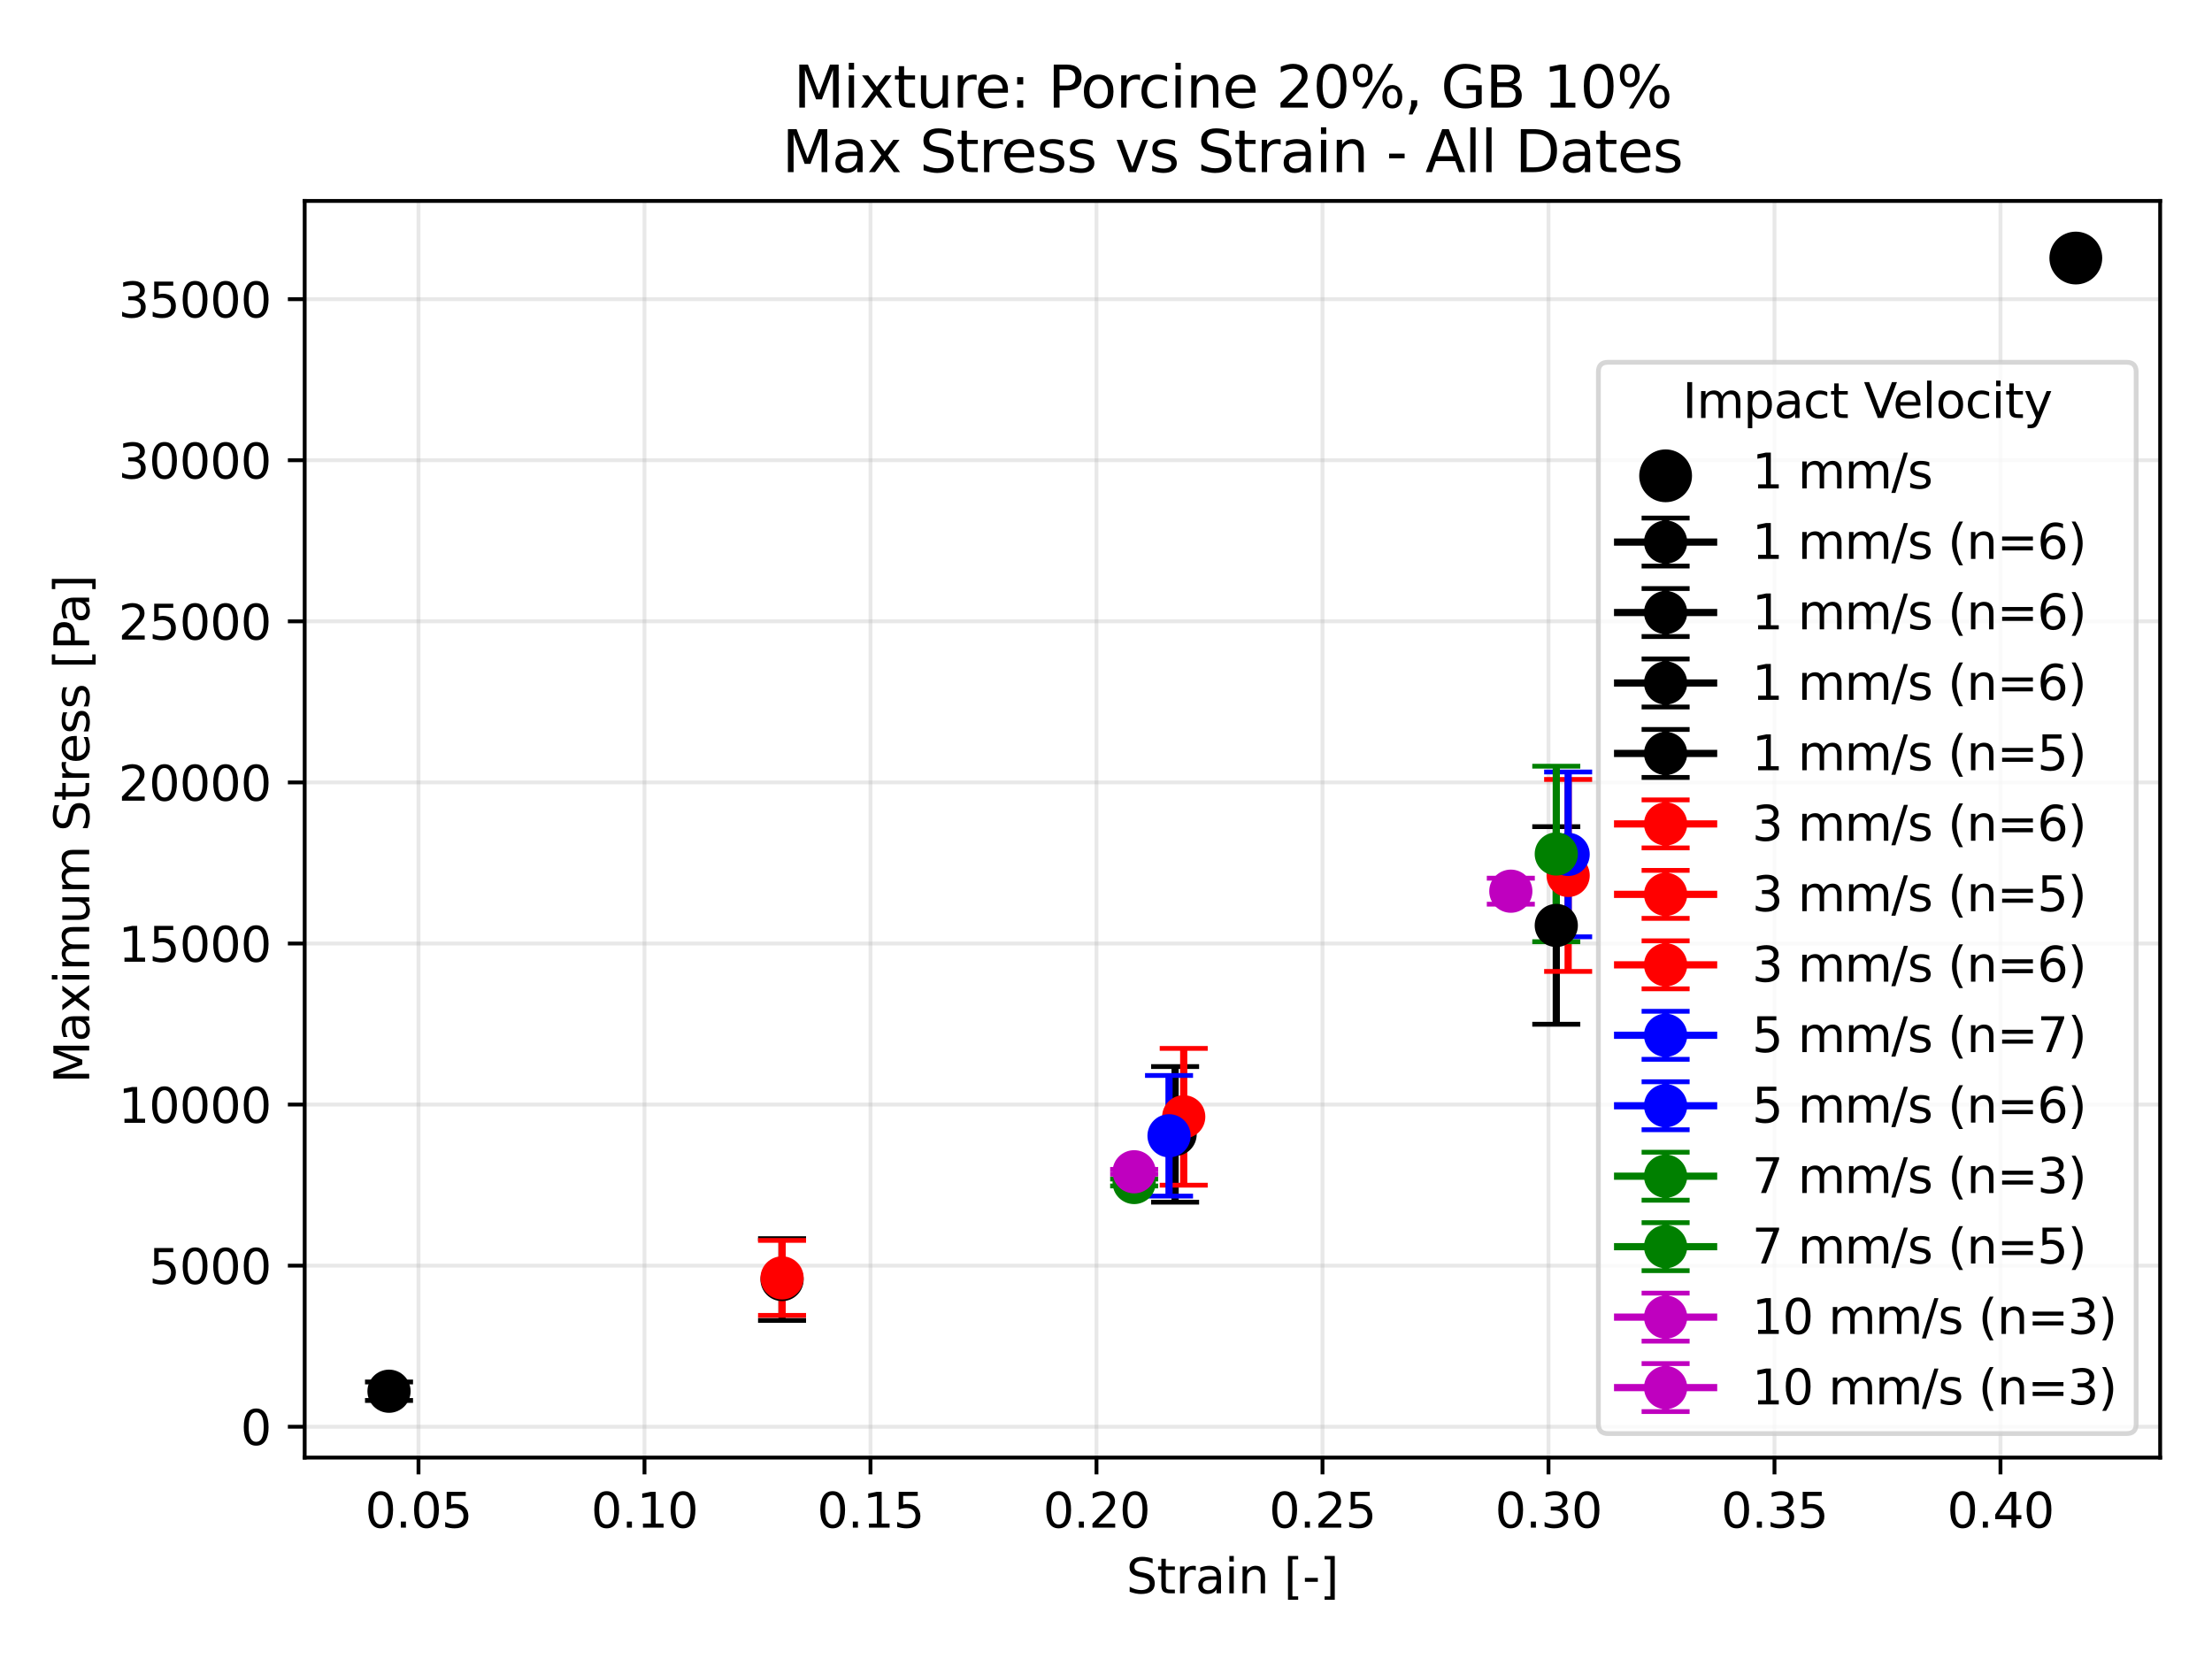 <?xml version="1.0" encoding="utf-8" standalone="no"?>
<!DOCTYPE svg PUBLIC "-//W3C//DTD SVG 1.1//EN"
  "http://www.w3.org/Graphics/SVG/1.1/DTD/svg11.dtd">
<svg xmlns:xlink="http://www.w3.org/1999/xlink" width="460.8pt" height="345.6pt" viewBox="0 0 460.8 345.6" xmlns="http://www.w3.org/2000/svg" version="1.1">
 <defs>
  <style type="text/css">*{stroke-linejoin: round; stroke-linecap: butt}</style>
 </defs>
 <g id="figure_1">
  <g id="patch_1">
   <path d="M 0 345.6 
L 460.8 345.6 
L 460.8 0 
L 0 0 
z
" style="fill: #ffffff"/>
  </g>
  <g id="axes_1">
   <g id="patch_2">
    <path d="M 63.47 303.64 
L 450 303.64 
L 450 41.856 
L 63.47 41.856 
z
" style="fill: #ffffff"/>
   </g>
   <g id="PathCollection_1">
    <defs>
     <path id="m8d5d8400c0" d="M 0 5 
C 1.326 5 2.598 4.473 3.536 3.536 
C 4.473 2.598 5 1.326 5 0 
C 5 -1.326 4.473 -2.598 3.536 -3.536 
C 2.598 -4.473 1.326 -5 0 -5 
C -1.326 -5 -2.598 -4.473 -3.536 -3.536 
C -4.473 -2.598 -5 -1.326 -5 0 
C -5 1.326 -4.473 2.598 -3.536 3.536 
C -2.598 4.473 -1.326 5 0 5 
z
" style="stroke: #000000"/>
    </defs>
    <g clip-path="url(#ped06306b03)">
     <use xlink:href="#m8d5d8400c0" x="432.43" y="53.755" style="stroke: #000000"/>
    </g>
   </g>
   <g id="matplotlib.axis_1">
    <g id="xtick_1">
     <g id="line2d_1">
      <path d="M 87.18 303.64 
L 87.18 41.856 
" clip-path="url(#ped06306b03)" style="fill: none; stroke: #b0b0b0; stroke-opacity: 0.3; stroke-width: 0.8; stroke-linecap: square"/>
     </g>
     <g id="line2d_2">
      <defs>
       <path id="m234b9d5251" d="M 0 0 
L 0 3.5 
" style="stroke: #000000; stroke-width: 0.8"/>
      </defs>
      <g>
       <use xlink:href="#m234b9d5251" x="87.18" y="303.64" style="stroke: #000000; stroke-width: 0.8"/>
      </g>
     </g>
     <g id="text_1">
      <!-- 0.05 -->
      <g transform="translate(76.048 318.238) scale(0.1 -0.1)">
       <defs>
        <path id="DejaVuSans-30" d="M 2034 4250 
Q 1547 4250 1301 3770 
Q 1056 3291 1056 2328 
Q 1056 1369 1301 889 
Q 1547 409 2034 409 
Q 2525 409 2770 889 
Q 3016 1369 3016 2328 
Q 3016 3291 2770 3770 
Q 2525 4250 2034 4250 
z
M 2034 4750 
Q 2819 4750 3233 4129 
Q 3647 3509 3647 2328 
Q 3647 1150 3233 529 
Q 2819 -91 2034 -91 
Q 1250 -91 836 529 
Q 422 1150 422 2328 
Q 422 3509 836 4129 
Q 1250 4750 2034 4750 
z
" transform="scale(0.016)"/>
        <path id="DejaVuSans-2e" d="M 684 794 
L 1344 794 
L 1344 0 
L 684 0 
L 684 794 
z
" transform="scale(0.016)"/>
        <path id="DejaVuSans-35" d="M 691 4666 
L 3169 4666 
L 3169 4134 
L 1269 4134 
L 1269 2991 
Q 1406 3038 1543 3061 
Q 1681 3084 1819 3084 
Q 2600 3084 3056 2656 
Q 3513 2228 3513 1497 
Q 3513 744 3044 326 
Q 2575 -91 1722 -91 
Q 1428 -91 1123 -41 
Q 819 9 494 109 
L 494 744 
Q 775 591 1075 516 
Q 1375 441 1709 441 
Q 2250 441 2565 725 
Q 2881 1009 2881 1497 
Q 2881 1984 2565 2268 
Q 2250 2553 1709 2553 
Q 1456 2553 1204 2497 
Q 953 2441 691 2322 
L 691 4666 
z
" transform="scale(0.016)"/>
       </defs>
       <use xlink:href="#DejaVuSans-30"/>
       <use xlink:href="#DejaVuSans-2e" transform="translate(63.623 0)"/>
       <use xlink:href="#DejaVuSans-30" transform="translate(95.41 0)"/>
       <use xlink:href="#DejaVuSans-35" transform="translate(159.033 0)"/>
      </g>
     </g>
    </g>
    <g id="xtick_2">
     <g id="line2d_3">
      <path d="M 134.26 303.64 
L 134.26 41.856 
" clip-path="url(#ped06306b03)" style="fill: none; stroke: #b0b0b0; stroke-opacity: 0.3; stroke-width: 0.8; stroke-linecap: square"/>
     </g>
     <g id="line2d_4">
      <g>
       <use xlink:href="#m234b9d5251" x="134.26" y="303.64" style="stroke: #000000; stroke-width: 0.8"/>
      </g>
     </g>
     <g id="text_2">
      <!-- 0.10 -->
      <g transform="translate(123.127 318.238) scale(0.1 -0.1)">
       <defs>
        <path id="DejaVuSans-31" d="M 794 531 
L 1825 531 
L 1825 4091 
L 703 3866 
L 703 4441 
L 1819 4666 
L 2450 4666 
L 2450 531 
L 3481 531 
L 3481 0 
L 794 0 
L 794 531 
z
" transform="scale(0.016)"/>
       </defs>
       <use xlink:href="#DejaVuSans-30"/>
       <use xlink:href="#DejaVuSans-2e" transform="translate(63.623 0)"/>
       <use xlink:href="#DejaVuSans-31" transform="translate(95.41 0)"/>
       <use xlink:href="#DejaVuSans-30" transform="translate(159.033 0)"/>
      </g>
     </g>
    </g>
    <g id="xtick_3">
     <g id="line2d_5">
      <path d="M 181.339 303.64 
L 181.339 41.856 
" clip-path="url(#ped06306b03)" style="fill: none; stroke: #b0b0b0; stroke-opacity: 0.3; stroke-width: 0.8; stroke-linecap: square"/>
     </g>
     <g id="line2d_6">
      <g>
       <use xlink:href="#m234b9d5251" x="181.339" y="303.64" style="stroke: #000000; stroke-width: 0.8"/>
      </g>
     </g>
     <g id="text_3">
      <!-- 0.15 -->
      <g transform="translate(170.207 318.238) scale(0.1 -0.1)">
       <use xlink:href="#DejaVuSans-30"/>
       <use xlink:href="#DejaVuSans-2e" transform="translate(63.623 0)"/>
       <use xlink:href="#DejaVuSans-31" transform="translate(95.41 0)"/>
       <use xlink:href="#DejaVuSans-35" transform="translate(159.033 0)"/>
      </g>
     </g>
    </g>
    <g id="xtick_4">
     <g id="line2d_7">
      <path d="M 228.419 303.64 
L 228.419 41.856 
" clip-path="url(#ped06306b03)" style="fill: none; stroke: #b0b0b0; stroke-opacity: 0.3; stroke-width: 0.8; stroke-linecap: square"/>
     </g>
     <g id="line2d_8">
      <g>
       <use xlink:href="#m234b9d5251" x="228.419" y="303.64" style="stroke: #000000; stroke-width: 0.8"/>
      </g>
     </g>
     <g id="text_4">
      <!-- 0.20 -->
      <g transform="translate(217.286 318.238) scale(0.1 -0.1)">
       <defs>
        <path id="DejaVuSans-32" d="M 1228 531 
L 3431 531 
L 3431 0 
L 469 0 
L 469 531 
Q 828 903 1448 1529 
Q 2069 2156 2228 2338 
Q 2531 2678 2651 2914 
Q 2772 3150 2772 3378 
Q 2772 3750 2511 3984 
Q 2250 4219 1831 4219 
Q 1534 4219 1204 4116 
Q 875 4013 500 3803 
L 500 4441 
Q 881 4594 1212 4672 
Q 1544 4750 1819 4750 
Q 2544 4750 2975 4387 
Q 3406 4025 3406 3419 
Q 3406 3131 3298 2873 
Q 3191 2616 2906 2266 
Q 2828 2175 2409 1742 
Q 1991 1309 1228 531 
z
" transform="scale(0.016)"/>
       </defs>
       <use xlink:href="#DejaVuSans-30"/>
       <use xlink:href="#DejaVuSans-2e" transform="translate(63.623 0)"/>
       <use xlink:href="#DejaVuSans-32" transform="translate(95.41 0)"/>
       <use xlink:href="#DejaVuSans-30" transform="translate(159.033 0)"/>
      </g>
     </g>
    </g>
    <g id="xtick_5">
     <g id="line2d_9">
      <path d="M 275.499 303.64 
L 275.499 41.856 
" clip-path="url(#ped06306b03)" style="fill: none; stroke: #b0b0b0; stroke-opacity: 0.3; stroke-width: 0.8; stroke-linecap: square"/>
     </g>
     <g id="line2d_10">
      <g>
       <use xlink:href="#m234b9d5251" x="275.499" y="303.64" style="stroke: #000000; stroke-width: 0.8"/>
      </g>
     </g>
     <g id="text_5">
      <!-- 0.25 -->
      <g transform="translate(264.366 318.238) scale(0.1 -0.1)">
       <use xlink:href="#DejaVuSans-30"/>
       <use xlink:href="#DejaVuSans-2e" transform="translate(63.623 0)"/>
       <use xlink:href="#DejaVuSans-32" transform="translate(95.41 0)"/>
       <use xlink:href="#DejaVuSans-35" transform="translate(159.033 0)"/>
      </g>
     </g>
    </g>
    <g id="xtick_6">
     <g id="line2d_11">
      <path d="M 322.578 303.64 
L 322.578 41.856 
" clip-path="url(#ped06306b03)" style="fill: none; stroke: #b0b0b0; stroke-opacity: 0.3; stroke-width: 0.8; stroke-linecap: square"/>
     </g>
     <g id="line2d_12">
      <g>
       <use xlink:href="#m234b9d5251" x="322.578" y="303.64" style="stroke: #000000; stroke-width: 0.8"/>
      </g>
     </g>
     <g id="text_6">
      <!-- 0.30 -->
      <g transform="translate(311.445 318.238) scale(0.1 -0.1)">
       <defs>
        <path id="DejaVuSans-33" d="M 2597 2516 
Q 3050 2419 3304 2112 
Q 3559 1806 3559 1356 
Q 3559 666 3084 287 
Q 2609 -91 1734 -91 
Q 1441 -91 1130 -33 
Q 819 25 488 141 
L 488 750 
Q 750 597 1062 519 
Q 1375 441 1716 441 
Q 2309 441 2620 675 
Q 2931 909 2931 1356 
Q 2931 1769 2642 2001 
Q 2353 2234 1838 2234 
L 1294 2234 
L 1294 2753 
L 1863 2753 
Q 2328 2753 2575 2939 
Q 2822 3125 2822 3475 
Q 2822 3834 2567 4026 
Q 2313 4219 1838 4219 
Q 1578 4219 1281 4162 
Q 984 4106 628 3988 
L 628 4550 
Q 988 4650 1302 4700 
Q 1616 4750 1894 4750 
Q 2613 4750 3031 4423 
Q 3450 4097 3450 3541 
Q 3450 3153 3228 2886 
Q 3006 2619 2597 2516 
z
" transform="scale(0.016)"/>
       </defs>
       <use xlink:href="#DejaVuSans-30"/>
       <use xlink:href="#DejaVuSans-2e" transform="translate(63.623 0)"/>
       <use xlink:href="#DejaVuSans-33" transform="translate(95.41 0)"/>
       <use xlink:href="#DejaVuSans-30" transform="translate(159.033 0)"/>
      </g>
     </g>
    </g>
    <g id="xtick_7">
     <g id="line2d_13">
      <path d="M 369.658 303.64 
L 369.658 41.856 
" clip-path="url(#ped06306b03)" style="fill: none; stroke: #b0b0b0; stroke-opacity: 0.3; stroke-width: 0.8; stroke-linecap: square"/>
     </g>
     <g id="line2d_14">
      <g>
       <use xlink:href="#m234b9d5251" x="369.658" y="303.64" style="stroke: #000000; stroke-width: 0.8"/>
      </g>
     </g>
     <g id="text_7">
      <!-- 0.35 -->
      <g transform="translate(358.525 318.238) scale(0.1 -0.1)">
       <use xlink:href="#DejaVuSans-30"/>
       <use xlink:href="#DejaVuSans-2e" transform="translate(63.623 0)"/>
       <use xlink:href="#DejaVuSans-33" transform="translate(95.41 0)"/>
       <use xlink:href="#DejaVuSans-35" transform="translate(159.033 0)"/>
      </g>
     </g>
    </g>
    <g id="xtick_8">
     <g id="line2d_15">
      <path d="M 416.737 303.64 
L 416.737 41.856 
" clip-path="url(#ped06306b03)" style="fill: none; stroke: #b0b0b0; stroke-opacity: 0.3; stroke-width: 0.8; stroke-linecap: square"/>
     </g>
     <g id="line2d_16">
      <g>
       <use xlink:href="#m234b9d5251" x="416.737" y="303.64" style="stroke: #000000; stroke-width: 0.8"/>
      </g>
     </g>
     <g id="text_8">
      <!-- 0.40 -->
      <g transform="translate(405.604 318.238) scale(0.1 -0.1)">
       <defs>
        <path id="DejaVuSans-34" d="M 2419 4116 
L 825 1625 
L 2419 1625 
L 2419 4116 
z
M 2253 4666 
L 3047 4666 
L 3047 1625 
L 3713 1625 
L 3713 1100 
L 3047 1100 
L 3047 0 
L 2419 0 
L 2419 1100 
L 313 1100 
L 313 1709 
L 2253 4666 
z
" transform="scale(0.016)"/>
       </defs>
       <use xlink:href="#DejaVuSans-30"/>
       <use xlink:href="#DejaVuSans-2e" transform="translate(63.623 0)"/>
       <use xlink:href="#DejaVuSans-34" transform="translate(95.41 0)"/>
       <use xlink:href="#DejaVuSans-30" transform="translate(159.033 0)"/>
      </g>
     </g>
    </g>
    <g id="text_9">
     <!-- Strain [-] -->
     <g transform="translate(234.629 331.917) scale(0.1 -0.1)">
      <defs>
       <path id="DejaVuSans-53" d="M 3425 4513 
L 3425 3897 
Q 3066 4069 2747 4153 
Q 2428 4238 2131 4238 
Q 1616 4238 1336 4038 
Q 1056 3838 1056 3469 
Q 1056 3159 1242 3001 
Q 1428 2844 1947 2747 
L 2328 2669 
Q 3034 2534 3370 2195 
Q 3706 1856 3706 1288 
Q 3706 609 3251 259 
Q 2797 -91 1919 -91 
Q 1588 -91 1214 -16 
Q 841 59 441 206 
L 441 856 
Q 825 641 1194 531 
Q 1563 422 1919 422 
Q 2459 422 2753 634 
Q 3047 847 3047 1241 
Q 3047 1584 2836 1778 
Q 2625 1972 2144 2069 
L 1759 2144 
Q 1053 2284 737 2584 
Q 422 2884 422 3419 
Q 422 4038 858 4394 
Q 1294 4750 2059 4750 
Q 2388 4750 2728 4690 
Q 3069 4631 3425 4513 
z
" transform="scale(0.016)"/>
       <path id="DejaVuSans-74" d="M 1172 4494 
L 1172 3500 
L 2356 3500 
L 2356 3053 
L 1172 3053 
L 1172 1153 
Q 1172 725 1289 603 
Q 1406 481 1766 481 
L 2356 481 
L 2356 0 
L 1766 0 
Q 1100 0 847 248 
Q 594 497 594 1153 
L 594 3053 
L 172 3053 
L 172 3500 
L 594 3500 
L 594 4494 
L 1172 4494 
z
" transform="scale(0.016)"/>
       <path id="DejaVuSans-72" d="M 2631 2963 
Q 2534 3019 2420 3045 
Q 2306 3072 2169 3072 
Q 1681 3072 1420 2755 
Q 1159 2438 1159 1844 
L 1159 0 
L 581 0 
L 581 3500 
L 1159 3500 
L 1159 2956 
Q 1341 3275 1631 3429 
Q 1922 3584 2338 3584 
Q 2397 3584 2469 3576 
Q 2541 3569 2628 3553 
L 2631 2963 
z
" transform="scale(0.016)"/>
       <path id="DejaVuSans-61" d="M 2194 1759 
Q 1497 1759 1228 1600 
Q 959 1441 959 1056 
Q 959 750 1161 570 
Q 1363 391 1709 391 
Q 2188 391 2477 730 
Q 2766 1069 2766 1631 
L 2766 1759 
L 2194 1759 
z
M 3341 1997 
L 3341 0 
L 2766 0 
L 2766 531 
Q 2569 213 2275 61 
Q 1981 -91 1556 -91 
Q 1019 -91 701 211 
Q 384 513 384 1019 
Q 384 1609 779 1909 
Q 1175 2209 1959 2209 
L 2766 2209 
L 2766 2266 
Q 2766 2663 2505 2880 
Q 2244 3097 1772 3097 
Q 1472 3097 1187 3025 
Q 903 2953 641 2809 
L 641 3341 
Q 956 3463 1253 3523 
Q 1550 3584 1831 3584 
Q 2591 3584 2966 3190 
Q 3341 2797 3341 1997 
z
" transform="scale(0.016)"/>
       <path id="DejaVuSans-69" d="M 603 3500 
L 1178 3500 
L 1178 0 
L 603 0 
L 603 3500 
z
M 603 4863 
L 1178 4863 
L 1178 4134 
L 603 4134 
L 603 4863 
z
" transform="scale(0.016)"/>
       <path id="DejaVuSans-6e" d="M 3513 2113 
L 3513 0 
L 2938 0 
L 2938 2094 
Q 2938 2591 2744 2837 
Q 2550 3084 2163 3084 
Q 1697 3084 1428 2787 
Q 1159 2491 1159 1978 
L 1159 0 
L 581 0 
L 581 3500 
L 1159 3500 
L 1159 2956 
Q 1366 3272 1645 3428 
Q 1925 3584 2291 3584 
Q 2894 3584 3203 3211 
Q 3513 2838 3513 2113 
z
" transform="scale(0.016)"/>
       <path id="DejaVuSans-20" transform="scale(0.016)"/>
       <path id="DejaVuSans-5b" d="M 550 4863 
L 1875 4863 
L 1875 4416 
L 1125 4416 
L 1125 -397 
L 1875 -397 
L 1875 -844 
L 550 -844 
L 550 4863 
z
" transform="scale(0.016)"/>
       <path id="DejaVuSans-2d" d="M 313 2009 
L 1997 2009 
L 1997 1497 
L 313 1497 
L 313 2009 
z
" transform="scale(0.016)"/>
       <path id="DejaVuSans-5d" d="M 1947 4863 
L 1947 -844 
L 622 -844 
L 622 -397 
L 1369 -397 
L 1369 4416 
L 622 4416 
L 622 4863 
L 1947 4863 
z
" transform="scale(0.016)"/>
      </defs>
      <use xlink:href="#DejaVuSans-53"/>
      <use xlink:href="#DejaVuSans-74" transform="translate(63.477 0)"/>
      <use xlink:href="#DejaVuSans-72" transform="translate(102.686 0)"/>
      <use xlink:href="#DejaVuSans-61" transform="translate(143.799 0)"/>
      <use xlink:href="#DejaVuSans-69" transform="translate(205.078 0)"/>
      <use xlink:href="#DejaVuSans-6e" transform="translate(232.861 0)"/>
      <use xlink:href="#DejaVuSans-20" transform="translate(296.24 0)"/>
      <use xlink:href="#DejaVuSans-5b" transform="translate(328.027 0)"/>
      <use xlink:href="#DejaVuSans-2d" transform="translate(367.041 0)"/>
      <use xlink:href="#DejaVuSans-5d" transform="translate(403.125 0)"/>
     </g>
    </g>
   </g>
   <g id="matplotlib.axis_2">
    <g id="ytick_1">
     <g id="line2d_17">
      <path d="M 63.47 297.216 
L 450 297.216 
" clip-path="url(#ped06306b03)" style="fill: none; stroke: #b0b0b0; stroke-opacity: 0.3; stroke-width: 0.8; stroke-linecap: square"/>
     </g>
     <g id="line2d_18">
      <defs>
       <path id="m39cdcedfd5" d="M 0 0 
L -3.5 0 
" style="stroke: #000000; stroke-width: 0.8"/>
      </defs>
      <g>
       <use xlink:href="#m39cdcedfd5" x="63.47" y="297.216" style="stroke: #000000; stroke-width: 0.8"/>
      </g>
     </g>
     <g id="text_10">
      <!-- 0 -->
      <g transform="translate(50.108 301.015) scale(0.1 -0.1)">
       <use xlink:href="#DejaVuSans-30"/>
      </g>
     </g>
    </g>
    <g id="ytick_2">
     <g id="line2d_19">
      <path d="M 63.47 263.66 
L 450 263.66 
" clip-path="url(#ped06306b03)" style="fill: none; stroke: #b0b0b0; stroke-opacity: 0.3; stroke-width: 0.8; stroke-linecap: square"/>
     </g>
     <g id="line2d_20">
      <g>
       <use xlink:href="#m39cdcedfd5" x="63.47" y="263.66" style="stroke: #000000; stroke-width: 0.8"/>
      </g>
     </g>
     <g id="text_11">
      <!-- 5000 -->
      <g transform="translate(31.02 267.459) scale(0.1 -0.1)">
       <use xlink:href="#DejaVuSans-35"/>
       <use xlink:href="#DejaVuSans-30" transform="translate(63.623 0)"/>
       <use xlink:href="#DejaVuSans-30" transform="translate(127.246 0)"/>
       <use xlink:href="#DejaVuSans-30" transform="translate(190.869 0)"/>
      </g>
     </g>
    </g>
    <g id="ytick_3">
     <g id="line2d_21">
      <path d="M 63.47 230.104 
L 450 230.104 
" clip-path="url(#ped06306b03)" style="fill: none; stroke: #b0b0b0; stroke-opacity: 0.3; stroke-width: 0.8; stroke-linecap: square"/>
     </g>
     <g id="line2d_22">
      <g>
       <use xlink:href="#m39cdcedfd5" x="63.47" y="230.104" style="stroke: #000000; stroke-width: 0.8"/>
      </g>
     </g>
     <g id="text_12">
      <!-- 10000 -->
      <g transform="translate(24.657 233.903) scale(0.1 -0.1)">
       <use xlink:href="#DejaVuSans-31"/>
       <use xlink:href="#DejaVuSans-30" transform="translate(63.623 0)"/>
       <use xlink:href="#DejaVuSans-30" transform="translate(127.246 0)"/>
       <use xlink:href="#DejaVuSans-30" transform="translate(190.869 0)"/>
       <use xlink:href="#DejaVuSans-30" transform="translate(254.492 0)"/>
      </g>
     </g>
    </g>
    <g id="ytick_4">
     <g id="line2d_23">
      <path d="M 63.47 196.548 
L 450 196.548 
" clip-path="url(#ped06306b03)" style="fill: none; stroke: #b0b0b0; stroke-opacity: 0.3; stroke-width: 0.8; stroke-linecap: square"/>
     </g>
     <g id="line2d_24">
      <g>
       <use xlink:href="#m39cdcedfd5" x="63.47" y="196.548" style="stroke: #000000; stroke-width: 0.8"/>
      </g>
     </g>
     <g id="text_13">
      <!-- 15000 -->
      <g transform="translate(24.657 200.347) scale(0.1 -0.1)">
       <use xlink:href="#DejaVuSans-31"/>
       <use xlink:href="#DejaVuSans-35" transform="translate(63.623 0)"/>
       <use xlink:href="#DejaVuSans-30" transform="translate(127.246 0)"/>
       <use xlink:href="#DejaVuSans-30" transform="translate(190.869 0)"/>
       <use xlink:href="#DejaVuSans-30" transform="translate(254.492 0)"/>
      </g>
     </g>
    </g>
    <g id="ytick_5">
     <g id="line2d_25">
      <path d="M 63.47 162.992 
L 450 162.992 
" clip-path="url(#ped06306b03)" style="fill: none; stroke: #b0b0b0; stroke-opacity: 0.3; stroke-width: 0.8; stroke-linecap: square"/>
     </g>
     <g id="line2d_26">
      <g>
       <use xlink:href="#m39cdcedfd5" x="63.47" y="162.992" style="stroke: #000000; stroke-width: 0.8"/>
      </g>
     </g>
     <g id="text_14">
      <!-- 20000 -->
      <g transform="translate(24.657 166.792) scale(0.1 -0.1)">
       <use xlink:href="#DejaVuSans-32"/>
       <use xlink:href="#DejaVuSans-30" transform="translate(63.623 0)"/>
       <use xlink:href="#DejaVuSans-30" transform="translate(127.246 0)"/>
       <use xlink:href="#DejaVuSans-30" transform="translate(190.869 0)"/>
       <use xlink:href="#DejaVuSans-30" transform="translate(254.492 0)"/>
      </g>
     </g>
    </g>
    <g id="ytick_6">
     <g id="line2d_27">
      <path d="M 63.47 129.437 
L 450 129.437 
" clip-path="url(#ped06306b03)" style="fill: none; stroke: #b0b0b0; stroke-opacity: 0.3; stroke-width: 0.8; stroke-linecap: square"/>
     </g>
     <g id="line2d_28">
      <g>
       <use xlink:href="#m39cdcedfd5" x="63.47" y="129.437" style="stroke: #000000; stroke-width: 0.8"/>
      </g>
     </g>
     <g id="text_15">
      <!-- 25000 -->
      <g transform="translate(24.657 133.236) scale(0.1 -0.1)">
       <use xlink:href="#DejaVuSans-32"/>
       <use xlink:href="#DejaVuSans-35" transform="translate(63.623 0)"/>
       <use xlink:href="#DejaVuSans-30" transform="translate(127.246 0)"/>
       <use xlink:href="#DejaVuSans-30" transform="translate(190.869 0)"/>
       <use xlink:href="#DejaVuSans-30" transform="translate(254.492 0)"/>
      </g>
     </g>
    </g>
    <g id="ytick_7">
     <g id="line2d_29">
      <path d="M 63.47 95.881 
L 450 95.881 
" clip-path="url(#ped06306b03)" style="fill: none; stroke: #b0b0b0; stroke-opacity: 0.3; stroke-width: 0.8; stroke-linecap: square"/>
     </g>
     <g id="line2d_30">
      <g>
       <use xlink:href="#m39cdcedfd5" x="63.47" y="95.881" style="stroke: #000000; stroke-width: 0.8"/>
      </g>
     </g>
     <g id="text_16">
      <!-- 30000 -->
      <g transform="translate(24.657 99.68) scale(0.1 -0.1)">
       <use xlink:href="#DejaVuSans-33"/>
       <use xlink:href="#DejaVuSans-30" transform="translate(63.623 0)"/>
       <use xlink:href="#DejaVuSans-30" transform="translate(127.246 0)"/>
       <use xlink:href="#DejaVuSans-30" transform="translate(190.869 0)"/>
       <use xlink:href="#DejaVuSans-30" transform="translate(254.492 0)"/>
      </g>
     </g>
    </g>
    <g id="ytick_8">
     <g id="line2d_31">
      <path d="M 63.47 62.325 
L 450 62.325 
" clip-path="url(#ped06306b03)" style="fill: none; stroke: #b0b0b0; stroke-opacity: 0.3; stroke-width: 0.8; stroke-linecap: square"/>
     </g>
     <g id="line2d_32">
      <g>
       <use xlink:href="#m39cdcedfd5" x="63.47" y="62.325" style="stroke: #000000; stroke-width: 0.8"/>
      </g>
     </g>
     <g id="text_17">
      <!-- 35000 -->
      <g transform="translate(24.657 66.124) scale(0.1 -0.1)">
       <use xlink:href="#DejaVuSans-33"/>
       <use xlink:href="#DejaVuSans-35" transform="translate(63.623 0)"/>
       <use xlink:href="#DejaVuSans-30" transform="translate(127.246 0)"/>
       <use xlink:href="#DejaVuSans-30" transform="translate(190.869 0)"/>
       <use xlink:href="#DejaVuSans-30" transform="translate(254.492 0)"/>
      </g>
     </g>
    </g>
    <g id="text_18">
     <!-- Maximum Stress [Pa] -->
     <g transform="translate(18.578 225.681) rotate(-90) scale(0.1 -0.1)">
      <defs>
       <path id="DejaVuSans-4d" d="M 628 4666 
L 1569 4666 
L 2759 1491 
L 3956 4666 
L 4897 4666 
L 4897 0 
L 4281 0 
L 4281 4097 
L 3078 897 
L 2444 897 
L 1241 4097 
L 1241 0 
L 628 0 
L 628 4666 
z
" transform="scale(0.016)"/>
       <path id="DejaVuSans-78" d="M 3513 3500 
L 2247 1797 
L 3578 0 
L 2900 0 
L 1881 1375 
L 863 0 
L 184 0 
L 1544 1831 
L 300 3500 
L 978 3500 
L 1906 2253 
L 2834 3500 
L 3513 3500 
z
" transform="scale(0.016)"/>
       <path id="DejaVuSans-6d" d="M 3328 2828 
Q 3544 3216 3844 3400 
Q 4144 3584 4550 3584 
Q 5097 3584 5394 3201 
Q 5691 2819 5691 2113 
L 5691 0 
L 5113 0 
L 5113 2094 
Q 5113 2597 4934 2840 
Q 4756 3084 4391 3084 
Q 3944 3084 3684 2787 
Q 3425 2491 3425 1978 
L 3425 0 
L 2847 0 
L 2847 2094 
Q 2847 2600 2669 2842 
Q 2491 3084 2119 3084 
Q 1678 3084 1418 2786 
Q 1159 2488 1159 1978 
L 1159 0 
L 581 0 
L 581 3500 
L 1159 3500 
L 1159 2956 
Q 1356 3278 1631 3431 
Q 1906 3584 2284 3584 
Q 2666 3584 2933 3390 
Q 3200 3197 3328 2828 
z
" transform="scale(0.016)"/>
       <path id="DejaVuSans-75" d="M 544 1381 
L 544 3500 
L 1119 3500 
L 1119 1403 
Q 1119 906 1312 657 
Q 1506 409 1894 409 
Q 2359 409 2629 706 
Q 2900 1003 2900 1516 
L 2900 3500 
L 3475 3500 
L 3475 0 
L 2900 0 
L 2900 538 
Q 2691 219 2414 64 
Q 2138 -91 1772 -91 
Q 1169 -91 856 284 
Q 544 659 544 1381 
z
M 1991 3584 
L 1991 3584 
z
" transform="scale(0.016)"/>
       <path id="DejaVuSans-65" d="M 3597 1894 
L 3597 1613 
L 953 1613 
Q 991 1019 1311 708 
Q 1631 397 2203 397 
Q 2534 397 2845 478 
Q 3156 559 3463 722 
L 3463 178 
Q 3153 47 2828 -22 
Q 2503 -91 2169 -91 
Q 1331 -91 842 396 
Q 353 884 353 1716 
Q 353 2575 817 3079 
Q 1281 3584 2069 3584 
Q 2775 3584 3186 3129 
Q 3597 2675 3597 1894 
z
M 3022 2063 
Q 3016 2534 2758 2815 
Q 2500 3097 2075 3097 
Q 1594 3097 1305 2825 
Q 1016 2553 972 2059 
L 3022 2063 
z
" transform="scale(0.016)"/>
       <path id="DejaVuSans-73" d="M 2834 3397 
L 2834 2853 
Q 2591 2978 2328 3040 
Q 2066 3103 1784 3103 
Q 1356 3103 1142 2972 
Q 928 2841 928 2578 
Q 928 2378 1081 2264 
Q 1234 2150 1697 2047 
L 1894 2003 
Q 2506 1872 2764 1633 
Q 3022 1394 3022 966 
Q 3022 478 2636 193 
Q 2250 -91 1575 -91 
Q 1294 -91 989 -36 
Q 684 19 347 128 
L 347 722 
Q 666 556 975 473 
Q 1284 391 1588 391 
Q 1994 391 2212 530 
Q 2431 669 2431 922 
Q 2431 1156 2273 1281 
Q 2116 1406 1581 1522 
L 1381 1569 
Q 847 1681 609 1914 
Q 372 2147 372 2553 
Q 372 3047 722 3315 
Q 1072 3584 1716 3584 
Q 2034 3584 2315 3537 
Q 2597 3491 2834 3397 
z
" transform="scale(0.016)"/>
       <path id="DejaVuSans-50" d="M 1259 4147 
L 1259 2394 
L 2053 2394 
Q 2494 2394 2734 2622 
Q 2975 2850 2975 3272 
Q 2975 3691 2734 3919 
Q 2494 4147 2053 4147 
L 1259 4147 
z
M 628 4666 
L 2053 4666 
Q 2838 4666 3239 4311 
Q 3641 3956 3641 3272 
Q 3641 2581 3239 2228 
Q 2838 1875 2053 1875 
L 1259 1875 
L 1259 0 
L 628 0 
L 628 4666 
z
" transform="scale(0.016)"/>
      </defs>
      <use xlink:href="#DejaVuSans-4d"/>
      <use xlink:href="#DejaVuSans-61" transform="translate(86.279 0)"/>
      <use xlink:href="#DejaVuSans-78" transform="translate(147.559 0)"/>
      <use xlink:href="#DejaVuSans-69" transform="translate(206.738 0)"/>
      <use xlink:href="#DejaVuSans-6d" transform="translate(234.521 0)"/>
      <use xlink:href="#DejaVuSans-75" transform="translate(331.934 0)"/>
      <use xlink:href="#DejaVuSans-6d" transform="translate(395.312 0)"/>
      <use xlink:href="#DejaVuSans-20" transform="translate(492.725 0)"/>
      <use xlink:href="#DejaVuSans-53" transform="translate(524.512 0)"/>
      <use xlink:href="#DejaVuSans-74" transform="translate(587.988 0)"/>
      <use xlink:href="#DejaVuSans-72" transform="translate(627.197 0)"/>
      <use xlink:href="#DejaVuSans-65" transform="translate(666.061 0)"/>
      <use xlink:href="#DejaVuSans-73" transform="translate(727.584 0)"/>
      <use xlink:href="#DejaVuSans-73" transform="translate(779.684 0)"/>
      <use xlink:href="#DejaVuSans-20" transform="translate(831.783 0)"/>
      <use xlink:href="#DejaVuSans-5b" transform="translate(863.57 0)"/>
      <use xlink:href="#DejaVuSans-50" transform="translate(902.584 0)"/>
      <use xlink:href="#DejaVuSans-61" transform="translate(958.387 0)"/>
      <use xlink:href="#DejaVuSans-5d" transform="translate(1019.666 0)"/>
     </g>
    </g>
   </g>
   <g id="LineCollection_1">
    <path d="M 81.04 291.741 
L 81.04 287.893 
" clip-path="url(#ped06306b03)" style="fill: none; stroke: #000000; stroke-width: 1.5"/>
   </g>
   <g id="line2d_33">
    <defs>
     <path id="m3fe6402a3f" d="M 5 0 
L -5 -0 
" style="stroke: #000000"/>
    </defs>
    <g clip-path="url(#ped06306b03)">
     <use xlink:href="#m3fe6402a3f" x="81.04" y="291.741" style="stroke: #000000"/>
    </g>
   </g>
   <g id="line2d_34">
    <g clip-path="url(#ped06306b03)">
     <use xlink:href="#m3fe6402a3f" x="81.04" y="287.893" style="stroke: #000000"/>
    </g>
   </g>
   <g id="LineCollection_2">
    <path d="M 162.917 275.067 
L 162.917 258.034 
" clip-path="url(#ped06306b03)" style="fill: none; stroke: #000000; stroke-width: 1.5"/>
   </g>
   <g id="line2d_35">
    <g clip-path="url(#ped06306b03)">
     <use xlink:href="#m3fe6402a3f" x="162.917" y="275.067" style="stroke: #000000"/>
    </g>
   </g>
   <g id="line2d_36">
    <g clip-path="url(#ped06306b03)">
     <use xlink:href="#m3fe6402a3f" x="162.917" y="258.034" style="stroke: #000000"/>
    </g>
   </g>
   <g id="LineCollection_3">
    <path d="M 244.795 250.432 
L 244.795 222.183 
" clip-path="url(#ped06306b03)" style="fill: none; stroke: #000000; stroke-width: 1.5"/>
   </g>
   <g id="line2d_37">
    <g clip-path="url(#ped06306b03)">
     <use xlink:href="#m3fe6402a3f" x="244.795" y="250.432" style="stroke: #000000"/>
    </g>
   </g>
   <g id="line2d_38">
    <g clip-path="url(#ped06306b03)">
     <use xlink:href="#m3fe6402a3f" x="244.795" y="222.183" style="stroke: #000000"/>
    </g>
   </g>
   <g id="LineCollection_4">
    <path d="M 324.202 213.367 
L 324.202 172.211 
" clip-path="url(#ped06306b03)" style="fill: none; stroke: #000000; stroke-width: 1.5"/>
   </g>
   <g id="line2d_39">
    <g clip-path="url(#ped06306b03)">
     <use xlink:href="#m3fe6402a3f" x="324.202" y="213.367" style="stroke: #000000"/>
    </g>
   </g>
   <g id="line2d_40">
    <g clip-path="url(#ped06306b03)">
     <use xlink:href="#m3fe6402a3f" x="324.202" y="172.211" style="stroke: #000000"/>
    </g>
   </g>
   <g id="LineCollection_5">
    <path d="M 162.917 274.019 
L 162.917 258.399 
" clip-path="url(#ped06306b03)" style="fill: none; stroke: #ff0000; stroke-width: 1.5"/>
   </g>
   <g id="line2d_41">
    <defs>
     <path id="mf19b8caa35" d="M 5 0 
L -5 -0 
" style="stroke: #ff0000"/>
    </defs>
    <g clip-path="url(#ped06306b03)">
     <use xlink:href="#mf19b8caa35" x="162.917" y="274.019" style="fill: #ff0000; stroke: #ff0000"/>
    </g>
   </g>
   <g id="line2d_42">
    <g clip-path="url(#ped06306b03)">
     <use xlink:href="#mf19b8caa35" x="162.917" y="258.399" style="fill: #ff0000; stroke: #ff0000"/>
    </g>
   </g>
   <g id="LineCollection_6">
    <path d="M 246.59 246.893 
L 246.59 218.405 
" clip-path="url(#ped06306b03)" style="fill: none; stroke: #ff0000; stroke-width: 1.5"/>
   </g>
   <g id="line2d_43">
    <g clip-path="url(#ped06306b03)">
     <use xlink:href="#mf19b8caa35" x="246.59" y="246.893" style="fill: #ff0000; stroke: #ff0000"/>
    </g>
   </g>
   <g id="line2d_44">
    <g clip-path="url(#ped06306b03)">
     <use xlink:href="#mf19b8caa35" x="246.59" y="218.405" style="fill: #ff0000; stroke: #ff0000"/>
    </g>
   </g>
   <g id="LineCollection_7">
    <path d="M 326.672 202.366 
L 326.672 162.372 
" clip-path="url(#ped06306b03)" style="fill: none; stroke: #ff0000; stroke-width: 1.5"/>
   </g>
   <g id="line2d_45">
    <g clip-path="url(#ped06306b03)">
     <use xlink:href="#mf19b8caa35" x="326.672" y="202.366" style="fill: #ff0000; stroke: #ff0000"/>
    </g>
   </g>
   <g id="line2d_46">
    <g clip-path="url(#ped06306b03)">
     <use xlink:href="#mf19b8caa35" x="326.672" y="162.372" style="fill: #ff0000; stroke: #ff0000"/>
    </g>
   </g>
   <g id="LineCollection_8">
    <path d="M 243.531 249.167 
L 243.531 224.043 
" clip-path="url(#ped06306b03)" style="fill: none; stroke: #0000ff; stroke-width: 1.5"/>
   </g>
   <g id="line2d_47">
    <defs>
     <path id="m46ee9b8547" d="M 5 0 
L -5 -0 
" style="stroke: #0000ff"/>
    </defs>
    <g clip-path="url(#ped06306b03)">
     <use xlink:href="#m46ee9b8547" x="243.531" y="249.167" style="fill: #0000ff; stroke: #0000ff"/>
    </g>
   </g>
   <g id="line2d_48">
    <g clip-path="url(#ped06306b03)">
     <use xlink:href="#m46ee9b8547" x="243.531" y="224.043" style="fill: #0000ff; stroke: #0000ff"/>
    </g>
   </g>
   <g id="LineCollection_9">
    <path d="M 326.672 195.149 
L 326.672 160.816 
" clip-path="url(#ped06306b03)" style="fill: none; stroke: #0000ff; stroke-width: 1.5"/>
   </g>
   <g id="line2d_49">
    <g clip-path="url(#ped06306b03)">
     <use xlink:href="#m46ee9b8547" x="326.672" y="195.149" style="fill: #0000ff; stroke: #0000ff"/>
    </g>
   </g>
   <g id="line2d_50">
    <g clip-path="url(#ped06306b03)">
     <use xlink:href="#m46ee9b8547" x="326.672" y="160.816" style="fill: #0000ff; stroke: #0000ff"/>
    </g>
   </g>
   <g id="LineCollection_10">
    <path d="M 236.266 247.059 
L 236.266 245.616 
" clip-path="url(#ped06306b03)" style="fill: none; stroke: #008000; stroke-width: 1.5"/>
   </g>
   <g id="line2d_51">
    <defs>
     <path id="m6384658b7d" d="M 5 0 
L -5 -0 
" style="stroke: #008000"/>
    </defs>
    <g clip-path="url(#ped06306b03)">
     <use xlink:href="#m6384658b7d" x="236.266" y="247.059" style="fill: #008000; stroke: #008000"/>
    </g>
   </g>
   <g id="line2d_52">
    <g clip-path="url(#ped06306b03)">
     <use xlink:href="#m6384658b7d" x="236.266" y="245.616" style="fill: #008000; stroke: #008000"/>
    </g>
   </g>
   <g id="LineCollection_11">
    <path d="M 324.202 196.179 
L 324.202 159.619 
" clip-path="url(#ped06306b03)" style="fill: none; stroke: #008000; stroke-width: 1.5"/>
   </g>
   <g id="line2d_53">
    <g clip-path="url(#ped06306b03)">
     <use xlink:href="#m6384658b7d" x="324.202" y="196.179" style="fill: #008000; stroke: #008000"/>
    </g>
   </g>
   <g id="line2d_54">
    <g clip-path="url(#ped06306b03)">
     <use xlink:href="#m6384658b7d" x="324.202" y="159.619" style="fill: #008000; stroke: #008000"/>
    </g>
   </g>
   <g id="LineCollection_12">
    <path d="M 236.266 244.598 
L 236.266 243.609 
" clip-path="url(#ped06306b03)" style="fill: none; stroke: #bf00bf; stroke-width: 1.5"/>
   </g>
   <g id="line2d_55">
    <defs>
     <path id="macb43524c3" d="M 5 0 
L -5 -0 
" style="stroke: #bf00bf"/>
    </defs>
    <g clip-path="url(#ped06306b03)">
     <use xlink:href="#macb43524c3" x="236.266" y="244.598" style="fill: #bf00bf; stroke: #bf00bf"/>
    </g>
   </g>
   <g id="line2d_56">
    <g clip-path="url(#ped06306b03)">
     <use xlink:href="#macb43524c3" x="236.266" y="243.609" style="fill: #bf00bf; stroke: #bf00bf"/>
    </g>
   </g>
   <g id="LineCollection_13">
    <path d="M 314.732 188.358 
L 314.732 182.945 
" clip-path="url(#ped06306b03)" style="fill: none; stroke: #bf00bf; stroke-width: 1.5"/>
   </g>
   <g id="line2d_57">
    <g clip-path="url(#ped06306b03)">
     <use xlink:href="#macb43524c3" x="314.732" y="188.358" style="fill: #bf00bf; stroke: #bf00bf"/>
    </g>
   </g>
   <g id="line2d_58">
    <g clip-path="url(#ped06306b03)">
     <use xlink:href="#macb43524c3" x="314.732" y="182.945" style="fill: #bf00bf; stroke: #bf00bf"/>
    </g>
   </g>
   <g id="line2d_59">
    <path d="M 81.04 289.817 
" clip-path="url(#ped06306b03)" style="fill: none; stroke: #000000; stroke-width: 1.5; stroke-linecap: square"/>
    <defs>
     <path id="maf88edb0be" d="M 0 4 
C 1.061 4 2.078 3.579 2.828 2.828 
C 3.579 2.078 4 1.061 4 0 
C 4 -1.061 3.579 -2.078 2.828 -2.828 
C 2.078 -3.579 1.061 -4 0 -4 
C -1.061 -4 -2.078 -3.579 -2.828 -2.828 
C -3.579 -2.078 -4 -1.061 -4 0 
C -4 1.061 -3.579 2.078 -2.828 2.828 
C -2.078 3.579 -1.061 4 0 4 
z
" style="stroke: #000000"/>
    </defs>
    <g clip-path="url(#ped06306b03)">
     <use xlink:href="#maf88edb0be" x="81.04" y="289.817" style="stroke: #000000"/>
    </g>
   </g>
   <g id="line2d_60">
    <path d="M 162.917 266.551 
" clip-path="url(#ped06306b03)" style="fill: none; stroke: #000000; stroke-width: 1.5; stroke-linecap: square"/>
    <g clip-path="url(#ped06306b03)">
     <use xlink:href="#maf88edb0be" x="162.917" y="266.551" style="stroke: #000000"/>
    </g>
   </g>
   <g id="line2d_61">
    <path d="M 244.795 236.308 
" clip-path="url(#ped06306b03)" style="fill: none; stroke: #000000; stroke-width: 1.5; stroke-linecap: square"/>
    <g clip-path="url(#ped06306b03)">
     <use xlink:href="#maf88edb0be" x="244.795" y="236.308" style="stroke: #000000"/>
    </g>
   </g>
   <g id="line2d_62">
    <path d="M 324.202 192.789 
" clip-path="url(#ped06306b03)" style="fill: none; stroke: #000000; stroke-width: 1.5; stroke-linecap: square"/>
    <g clip-path="url(#ped06306b03)">
     <use xlink:href="#maf88edb0be" x="324.202" y="192.789" style="stroke: #000000"/>
    </g>
   </g>
   <g id="line2d_63">
    <path d="M 162.917 266.209 
" clip-path="url(#ped06306b03)" style="fill: none; stroke: #ff0000; stroke-width: 1.5; stroke-linecap: square"/>
    <defs>
     <path id="m72c6ee09fd" d="M 0 4 
C 1.061 4 2.078 3.579 2.828 2.828 
C 3.579 2.078 4 1.061 4 0 
C 4 -1.061 3.579 -2.078 2.828 -2.828 
C 2.078 -3.579 1.061 -4 0 -4 
C -1.061 -4 -2.078 -3.579 -2.828 -2.828 
C -3.579 -2.078 -4 -1.061 -4 0 
C -4 1.061 -3.579 2.078 -2.828 2.828 
C -2.078 3.579 -1.061 4 0 4 
z
" style="stroke: #ff0000"/>
    </defs>
    <g clip-path="url(#ped06306b03)">
     <use xlink:href="#m72c6ee09fd" x="162.917" y="266.209" style="fill: #ff0000; stroke: #ff0000"/>
    </g>
   </g>
   <g id="line2d_64">
    <path d="M 246.59 232.649 
" clip-path="url(#ped06306b03)" style="fill: none; stroke: #ff0000; stroke-width: 1.5; stroke-linecap: square"/>
    <g clip-path="url(#ped06306b03)">
     <use xlink:href="#m72c6ee09fd" x="246.59" y="232.649" style="fill: #ff0000; stroke: #ff0000"/>
    </g>
   </g>
   <g id="line2d_65">
    <path d="M 326.672 182.369 
" clip-path="url(#ped06306b03)" style="fill: none; stroke: #ff0000; stroke-width: 1.5; stroke-linecap: square"/>
    <g clip-path="url(#ped06306b03)">
     <use xlink:href="#m72c6ee09fd" x="326.672" y="182.369" style="fill: #ff0000; stroke: #ff0000"/>
    </g>
   </g>
   <g id="line2d_66">
    <path d="M 243.531 236.605 
" clip-path="url(#ped06306b03)" style="fill: none; stroke: #0000ff; stroke-width: 1.5; stroke-linecap: square"/>
    <defs>
     <path id="me78067e86c" d="M 0 4 
C 1.061 4 2.078 3.579 2.828 2.828 
C 3.579 2.078 4 1.061 4 0 
C 4 -1.061 3.579 -2.078 2.828 -2.828 
C 2.078 -3.579 1.061 -4 0 -4 
C -1.061 -4 -2.078 -3.579 -2.828 -2.828 
C -3.579 -2.078 -4 -1.061 -4 0 
C -4 1.061 -3.579 2.078 -2.828 2.828 
C -2.078 3.579 -1.061 4 0 4 
z
" style="stroke: #0000ff"/>
    </defs>
    <g clip-path="url(#ped06306b03)">
     <use xlink:href="#me78067e86c" x="243.531" y="236.605" style="fill: #0000ff; stroke: #0000ff"/>
    </g>
   </g>
   <g id="line2d_67">
    <path d="M 326.672 177.983 
" clip-path="url(#ped06306b03)" style="fill: none; stroke: #0000ff; stroke-width: 1.5; stroke-linecap: square"/>
    <g clip-path="url(#ped06306b03)">
     <use xlink:href="#me78067e86c" x="326.672" y="177.983" style="fill: #0000ff; stroke: #0000ff"/>
    </g>
   </g>
   <g id="line2d_68">
    <path d="M 236.266 246.338 
" clip-path="url(#ped06306b03)" style="fill: none; stroke: #008000; stroke-width: 1.5; stroke-linecap: square"/>
    <defs>
     <path id="m07f864d049" d="M 0 4 
C 1.061 4 2.078 3.579 2.828 2.828 
C 3.579 2.078 4 1.061 4 0 
C 4 -1.061 3.579 -2.078 2.828 -2.828 
C 2.078 -3.579 1.061 -4 0 -4 
C -1.061 -4 -2.078 -3.579 -2.828 -2.828 
C -3.579 -2.078 -4 -1.061 -4 0 
C -4 1.061 -3.579 2.078 -2.828 2.828 
C -2.078 3.579 -1.061 4 0 4 
z
" style="stroke: #008000"/>
    </defs>
    <g clip-path="url(#ped06306b03)">
     <use xlink:href="#m07f864d049" x="236.266" y="246.338" style="fill: #008000; stroke: #008000"/>
    </g>
   </g>
   <g id="line2d_69">
    <path d="M 324.202 177.899 
" clip-path="url(#ped06306b03)" style="fill: none; stroke: #008000; stroke-width: 1.5; stroke-linecap: square"/>
    <g clip-path="url(#ped06306b03)">
     <use xlink:href="#m07f864d049" x="324.202" y="177.899" style="fill: #008000; stroke: #008000"/>
    </g>
   </g>
   <g id="line2d_70">
    <path d="M 236.266 244.104 
" clip-path="url(#ped06306b03)" style="fill: none; stroke: #bf00bf; stroke-width: 1.5; stroke-linecap: square"/>
    <defs>
     <path id="m261302e0ff" d="M 0 4 
C 1.061 4 2.078 3.579 2.828 2.828 
C 3.579 2.078 4 1.061 4 0 
C 4 -1.061 3.579 -2.078 2.828 -2.828 
C 2.078 -3.579 1.061 -4 0 -4 
C -1.061 -4 -2.078 -3.579 -2.828 -2.828 
C -3.579 -2.078 -4 -1.061 -4 0 
C -4 1.061 -3.579 2.078 -2.828 2.828 
C -2.078 3.579 -1.061 4 0 4 
z
" style="stroke: #bf00bf"/>
    </defs>
    <g clip-path="url(#ped06306b03)">
     <use xlink:href="#m261302e0ff" x="236.266" y="244.104" style="fill: #bf00bf; stroke: #bf00bf"/>
    </g>
   </g>
   <g id="line2d_71">
    <path d="M 314.732 185.651 
" clip-path="url(#ped06306b03)" style="fill: none; stroke: #bf00bf; stroke-width: 1.5; stroke-linecap: square"/>
    <g clip-path="url(#ped06306b03)">
     <use xlink:href="#m261302e0ff" x="314.732" y="185.651" style="fill: #bf00bf; stroke: #bf00bf"/>
    </g>
   </g>
   <g id="patch_3">
    <path d="M 63.47 303.64 
L 63.47 41.856 
" style="fill: none; stroke: #000000; stroke-width: 0.8; stroke-linejoin: miter; stroke-linecap: square"/>
   </g>
   <g id="patch_4">
    <path d="M 450 303.64 
L 450 41.856 
" style="fill: none; stroke: #000000; stroke-width: 0.8; stroke-linejoin: miter; stroke-linecap: square"/>
   </g>
   <g id="patch_5">
    <path d="M 63.47 303.64 
L 450 303.64 
" style="fill: none; stroke: #000000; stroke-width: 0.8; stroke-linejoin: miter; stroke-linecap: square"/>
   </g>
   <g id="patch_6">
    <path d="M 63.47 41.856 
L 450 41.856 
" style="fill: none; stroke: #000000; stroke-width: 0.8; stroke-linejoin: miter; stroke-linecap: square"/>
   </g>
   <g id="text_19">
    <!-- Mixture: Porcine 20%, GB 10% -->
    <g transform="translate(165.305 22.419) scale(0.12 -0.12)">
     <defs>
      <path id="DejaVuSans-3a" d="M 750 794 
L 1409 794 
L 1409 0 
L 750 0 
L 750 794 
z
M 750 3309 
L 1409 3309 
L 1409 2516 
L 750 2516 
L 750 3309 
z
" transform="scale(0.016)"/>
      <path id="DejaVuSans-6f" d="M 1959 3097 
Q 1497 3097 1228 2736 
Q 959 2375 959 1747 
Q 959 1119 1226 758 
Q 1494 397 1959 397 
Q 2419 397 2687 759 
Q 2956 1122 2956 1747 
Q 2956 2369 2687 2733 
Q 2419 3097 1959 3097 
z
M 1959 3584 
Q 2709 3584 3137 3096 
Q 3566 2609 3566 1747 
Q 3566 888 3137 398 
Q 2709 -91 1959 -91 
Q 1206 -91 779 398 
Q 353 888 353 1747 
Q 353 2609 779 3096 
Q 1206 3584 1959 3584 
z
" transform="scale(0.016)"/>
      <path id="DejaVuSans-63" d="M 3122 3366 
L 3122 2828 
Q 2878 2963 2633 3030 
Q 2388 3097 2138 3097 
Q 1578 3097 1268 2742 
Q 959 2388 959 1747 
Q 959 1106 1268 751 
Q 1578 397 2138 397 
Q 2388 397 2633 464 
Q 2878 531 3122 666 
L 3122 134 
Q 2881 22 2623 -34 
Q 2366 -91 2075 -91 
Q 1284 -91 818 406 
Q 353 903 353 1747 
Q 353 2603 823 3093 
Q 1294 3584 2113 3584 
Q 2378 3584 2631 3529 
Q 2884 3475 3122 3366 
z
" transform="scale(0.016)"/>
      <path id="DejaVuSans-25" d="M 4653 2053 
Q 4381 2053 4226 1822 
Q 4072 1591 4072 1178 
Q 4072 772 4226 539 
Q 4381 306 4653 306 
Q 4919 306 5073 539 
Q 5228 772 5228 1178 
Q 5228 1588 5073 1820 
Q 4919 2053 4653 2053 
z
M 4653 2450 
Q 5147 2450 5437 2106 
Q 5728 1763 5728 1178 
Q 5728 594 5436 251 
Q 5144 -91 4653 -91 
Q 4153 -91 3862 251 
Q 3572 594 3572 1178 
Q 3572 1766 3864 2108 
Q 4156 2450 4653 2450 
z
M 1428 4353 
Q 1159 4353 1004 4120 
Q 850 3888 850 3481 
Q 850 3069 1003 2837 
Q 1156 2606 1428 2606 
Q 1700 2606 1854 2837 
Q 2009 3069 2009 3481 
Q 2009 3884 1853 4118 
Q 1697 4353 1428 4353 
z
M 4250 4750 
L 4750 4750 
L 1831 -91 
L 1331 -91 
L 4250 4750 
z
M 1428 4750 
Q 1922 4750 2215 4408 
Q 2509 4066 2509 3481 
Q 2509 2891 2217 2550 
Q 1925 2209 1428 2209 
Q 931 2209 642 2551 
Q 353 2894 353 3481 
Q 353 4063 643 4406 
Q 934 4750 1428 4750 
z
" transform="scale(0.016)"/>
      <path id="DejaVuSans-2c" d="M 750 794 
L 1409 794 
L 1409 256 
L 897 -744 
L 494 -744 
L 750 256 
L 750 794 
z
" transform="scale(0.016)"/>
      <path id="DejaVuSans-47" d="M 3809 666 
L 3809 1919 
L 2778 1919 
L 2778 2438 
L 4434 2438 
L 4434 434 
Q 4069 175 3628 42 
Q 3188 -91 2688 -91 
Q 1594 -91 976 548 
Q 359 1188 359 2328 
Q 359 3472 976 4111 
Q 1594 4750 2688 4750 
Q 3144 4750 3555 4637 
Q 3966 4525 4313 4306 
L 4313 3634 
Q 3963 3931 3569 4081 
Q 3175 4231 2741 4231 
Q 1884 4231 1454 3753 
Q 1025 3275 1025 2328 
Q 1025 1384 1454 906 
Q 1884 428 2741 428 
Q 3075 428 3337 486 
Q 3600 544 3809 666 
z
" transform="scale(0.016)"/>
      <path id="DejaVuSans-42" d="M 1259 2228 
L 1259 519 
L 2272 519 
Q 2781 519 3026 730 
Q 3272 941 3272 1375 
Q 3272 1813 3026 2020 
Q 2781 2228 2272 2228 
L 1259 2228 
z
M 1259 4147 
L 1259 2741 
L 2194 2741 
Q 2656 2741 2882 2914 
Q 3109 3088 3109 3444 
Q 3109 3797 2882 3972 
Q 2656 4147 2194 4147 
L 1259 4147 
z
M 628 4666 
L 2241 4666 
Q 2963 4666 3353 4366 
Q 3744 4066 3744 3513 
Q 3744 3084 3544 2831 
Q 3344 2578 2956 2516 
Q 3422 2416 3680 2098 
Q 3938 1781 3938 1306 
Q 3938 681 3513 340 
Q 3088 0 2303 0 
L 628 0 
L 628 4666 
z
" transform="scale(0.016)"/>
     </defs>
     <use xlink:href="#DejaVuSans-4d"/>
     <use xlink:href="#DejaVuSans-69" transform="translate(86.279 0)"/>
     <use xlink:href="#DejaVuSans-78" transform="translate(114.062 0)"/>
     <use xlink:href="#DejaVuSans-74" transform="translate(173.242 0)"/>
     <use xlink:href="#DejaVuSans-75" transform="translate(212.451 0)"/>
     <use xlink:href="#DejaVuSans-72" transform="translate(275.83 0)"/>
     <use xlink:href="#DejaVuSans-65" transform="translate(314.693 0)"/>
     <use xlink:href="#DejaVuSans-3a" transform="translate(376.217 0)"/>
     <use xlink:href="#DejaVuSans-20" transform="translate(409.908 0)"/>
     <use xlink:href="#DejaVuSans-50" transform="translate(441.695 0)"/>
     <use xlink:href="#DejaVuSans-6f" transform="translate(498.373 0)"/>
     <use xlink:href="#DejaVuSans-72" transform="translate(559.555 0)"/>
     <use xlink:href="#DejaVuSans-63" transform="translate(598.418 0)"/>
     <use xlink:href="#DejaVuSans-69" transform="translate(653.398 0)"/>
     <use xlink:href="#DejaVuSans-6e" transform="translate(681.182 0)"/>
     <use xlink:href="#DejaVuSans-65" transform="translate(744.561 0)"/>
     <use xlink:href="#DejaVuSans-20" transform="translate(806.084 0)"/>
     <use xlink:href="#DejaVuSans-32" transform="translate(837.871 0)"/>
     <use xlink:href="#DejaVuSans-30" transform="translate(901.494 0)"/>
     <use xlink:href="#DejaVuSans-25" transform="translate(965.117 0)"/>
     <use xlink:href="#DejaVuSans-2c" transform="translate(1060.137 0)"/>
     <use xlink:href="#DejaVuSans-20" transform="translate(1091.924 0)"/>
     <use xlink:href="#DejaVuSans-47" transform="translate(1123.711 0)"/>
     <use xlink:href="#DejaVuSans-42" transform="translate(1201.201 0)"/>
     <use xlink:href="#DejaVuSans-20" transform="translate(1269.805 0)"/>
     <use xlink:href="#DejaVuSans-31" transform="translate(1301.592 0)"/>
     <use xlink:href="#DejaVuSans-30" transform="translate(1365.215 0)"/>
     <use xlink:href="#DejaVuSans-25" transform="translate(1428.838 0)"/>
    </g>
    <!-- Max Stress vs Strain - All Dates -->
    <g transform="translate(162.933 35.856) scale(0.12 -0.12)">
     <defs>
      <path id="DejaVuSans-76" d="M 191 3500 
L 800 3500 
L 1894 563 
L 2988 3500 
L 3597 3500 
L 2284 0 
L 1503 0 
L 191 3500 
z
" transform="scale(0.016)"/>
      <path id="DejaVuSans-41" d="M 2188 4044 
L 1331 1722 
L 3047 1722 
L 2188 4044 
z
M 1831 4666 
L 2547 4666 
L 4325 0 
L 3669 0 
L 3244 1197 
L 1141 1197 
L 716 0 
L 50 0 
L 1831 4666 
z
" transform="scale(0.016)"/>
      <path id="DejaVuSans-6c" d="M 603 4863 
L 1178 4863 
L 1178 0 
L 603 0 
L 603 4863 
z
" transform="scale(0.016)"/>
      <path id="DejaVuSans-44" d="M 1259 4147 
L 1259 519 
L 2022 519 
Q 2988 519 3436 956 
Q 3884 1394 3884 2338 
Q 3884 3275 3436 3711 
Q 2988 4147 2022 4147 
L 1259 4147 
z
M 628 4666 
L 1925 4666 
Q 3281 4666 3915 4102 
Q 4550 3538 4550 2338 
Q 4550 1131 3912 565 
Q 3275 0 1925 0 
L 628 0 
L 628 4666 
z
" transform="scale(0.016)"/>
     </defs>
     <use xlink:href="#DejaVuSans-4d"/>
     <use xlink:href="#DejaVuSans-61" transform="translate(86.279 0)"/>
     <use xlink:href="#DejaVuSans-78" transform="translate(147.559 0)"/>
     <use xlink:href="#DejaVuSans-20" transform="translate(206.738 0)"/>
     <use xlink:href="#DejaVuSans-53" transform="translate(238.525 0)"/>
     <use xlink:href="#DejaVuSans-74" transform="translate(302.002 0)"/>
     <use xlink:href="#DejaVuSans-72" transform="translate(341.211 0)"/>
     <use xlink:href="#DejaVuSans-65" transform="translate(380.074 0)"/>
     <use xlink:href="#DejaVuSans-73" transform="translate(441.598 0)"/>
     <use xlink:href="#DejaVuSans-73" transform="translate(493.697 0)"/>
     <use xlink:href="#DejaVuSans-20" transform="translate(545.797 0)"/>
     <use xlink:href="#DejaVuSans-76" transform="translate(577.584 0)"/>
     <use xlink:href="#DejaVuSans-73" transform="translate(636.764 0)"/>
     <use xlink:href="#DejaVuSans-20" transform="translate(688.863 0)"/>
     <use xlink:href="#DejaVuSans-53" transform="translate(720.65 0)"/>
     <use xlink:href="#DejaVuSans-74" transform="translate(784.127 0)"/>
     <use xlink:href="#DejaVuSans-72" transform="translate(823.336 0)"/>
     <use xlink:href="#DejaVuSans-61" transform="translate(864.449 0)"/>
     <use xlink:href="#DejaVuSans-69" transform="translate(925.729 0)"/>
     <use xlink:href="#DejaVuSans-6e" transform="translate(953.512 0)"/>
     <use xlink:href="#DejaVuSans-20" transform="translate(1016.891 0)"/>
     <use xlink:href="#DejaVuSans-2d" transform="translate(1048.678 0)"/>
     <use xlink:href="#DejaVuSans-20" transform="translate(1084.762 0)"/>
     <use xlink:href="#DejaVuSans-41" transform="translate(1116.549 0)"/>
     <use xlink:href="#DejaVuSans-6c" transform="translate(1184.957 0)"/>
     <use xlink:href="#DejaVuSans-6c" transform="translate(1212.74 0)"/>
     <use xlink:href="#DejaVuSans-20" transform="translate(1240.523 0)"/>
     <use xlink:href="#DejaVuSans-44" transform="translate(1272.311 0)"/>
     <use xlink:href="#DejaVuSans-61" transform="translate(1349.312 0)"/>
     <use xlink:href="#DejaVuSans-74" transform="translate(1410.592 0)"/>
     <use xlink:href="#DejaVuSans-65" transform="translate(1449.801 0)"/>
     <use xlink:href="#DejaVuSans-73" transform="translate(1511.324 0)"/>
    </g>
   </g>
   <g id="legend_1">
    <g id="patch_7">
     <path d="M 334.977 298.64 
L 443 298.64 
Q 445 298.64 445 296.64 
L 445 77.468 
Q 445 75.468 443 75.468 
L 334.977 75.468 
Q 332.977 75.468 332.977 77.468 
L 332.977 296.64 
Q 332.977 298.64 334.977 298.64 
z
" style="fill: #ffffff; opacity: 0.8; stroke: #cccccc; stroke-linejoin: miter"/>
    </g>
    <g id="text_20">
     <!-- Impact Velocity -->
     <g transform="translate(350.491 87.067) scale(0.1 -0.1)">
      <defs>
       <path id="DejaVuSans-49" d="M 628 4666 
L 1259 4666 
L 1259 0 
L 628 0 
L 628 4666 
z
" transform="scale(0.016)"/>
       <path id="DejaVuSans-70" d="M 1159 525 
L 1159 -1331 
L 581 -1331 
L 581 3500 
L 1159 3500 
L 1159 2969 
Q 1341 3281 1617 3432 
Q 1894 3584 2278 3584 
Q 2916 3584 3314 3078 
Q 3713 2572 3713 1747 
Q 3713 922 3314 415 
Q 2916 -91 2278 -91 
Q 1894 -91 1617 61 
Q 1341 213 1159 525 
z
M 3116 1747 
Q 3116 2381 2855 2742 
Q 2594 3103 2138 3103 
Q 1681 3103 1420 2742 
Q 1159 2381 1159 1747 
Q 1159 1113 1420 752 
Q 1681 391 2138 391 
Q 2594 391 2855 752 
Q 3116 1113 3116 1747 
z
" transform="scale(0.016)"/>
       <path id="DejaVuSans-56" d="M 1831 0 
L 50 4666 
L 709 4666 
L 2188 738 
L 3669 4666 
L 4325 4666 
L 2547 0 
L 1831 0 
z
" transform="scale(0.016)"/>
       <path id="DejaVuSans-79" d="M 2059 -325 
Q 1816 -950 1584 -1140 
Q 1353 -1331 966 -1331 
L 506 -1331 
L 506 -850 
L 844 -850 
Q 1081 -850 1212 -737 
Q 1344 -625 1503 -206 
L 1606 56 
L 191 3500 
L 800 3500 
L 1894 763 
L 2988 3500 
L 3597 3500 
L 2059 -325 
z
" transform="scale(0.016)"/>
      </defs>
      <use xlink:href="#DejaVuSans-49"/>
      <use xlink:href="#DejaVuSans-6d" transform="translate(29.492 0)"/>
      <use xlink:href="#DejaVuSans-70" transform="translate(126.904 0)"/>
      <use xlink:href="#DejaVuSans-61" transform="translate(190.381 0)"/>
      <use xlink:href="#DejaVuSans-63" transform="translate(251.66 0)"/>
      <use xlink:href="#DejaVuSans-74" transform="translate(306.641 0)"/>
      <use xlink:href="#DejaVuSans-20" transform="translate(345.85 0)"/>
      <use xlink:href="#DejaVuSans-56" transform="translate(377.637 0)"/>
      <use xlink:href="#DejaVuSans-65" transform="translate(438.295 0)"/>
      <use xlink:href="#DejaVuSans-6c" transform="translate(499.818 0)"/>
      <use xlink:href="#DejaVuSans-6f" transform="translate(527.602 0)"/>
      <use xlink:href="#DejaVuSans-63" transform="translate(588.783 0)"/>
      <use xlink:href="#DejaVuSans-69" transform="translate(643.764 0)"/>
      <use xlink:href="#DejaVuSans-74" transform="translate(671.547 0)"/>
      <use xlink:href="#DejaVuSans-79" transform="translate(710.756 0)"/>
     </g>
    </g>
    <g id="PathCollection_2">
     <g>
      <use xlink:href="#m8d5d8400c0" x="346.977" y="99.12" style="stroke: #000000"/>
     </g>
    </g>
    <g id="text_21">
     <!-- 1 mm/s -->
     <g transform="translate(364.977 101.745) scale(0.1 -0.1)">
      <defs>
       <path id="DejaVuSans-2f" d="M 1625 4666 
L 2156 4666 
L 531 -594 
L 0 -594 
L 1625 4666 
z
" transform="scale(0.016)"/>
      </defs>
      <use xlink:href="#DejaVuSans-31"/>
      <use xlink:href="#DejaVuSans-20" transform="translate(63.623 0)"/>
      <use xlink:href="#DejaVuSans-6d" transform="translate(95.41 0)"/>
      <use xlink:href="#DejaVuSans-6d" transform="translate(192.822 0)"/>
      <use xlink:href="#DejaVuSans-2f" transform="translate(290.234 0)"/>
      <use xlink:href="#DejaVuSans-73" transform="translate(323.926 0)"/>
     </g>
    </g>
    <g id="LineCollection_14">
     <path d="M 346.977 117.923 
L 346.977 107.923 
" style="fill: none; stroke: #000000; stroke-width: 1.5"/>
    </g>
    <g id="line2d_72">
     <g>
      <use xlink:href="#m3fe6402a3f" x="346.977" y="117.923" style="stroke: #000000"/>
     </g>
    </g>
    <g id="line2d_73">
     <g>
      <use xlink:href="#m3fe6402a3f" x="346.977" y="107.923" style="stroke: #000000"/>
     </g>
    </g>
    <g id="line2d_74">
     <path d="M 336.977 112.923 
L 356.977 112.923 
" style="fill: none; stroke: #000000; stroke-width: 1.5; stroke-linecap: square"/>
    </g>
    <g id="line2d_75">
     <g>
      <use xlink:href="#maf88edb0be" x="346.977" y="112.923" style="stroke: #000000"/>
     </g>
    </g>
    <g id="text_22">
     <!-- 1 mm/s (n=6) -->
     <g transform="translate(364.977 116.423) scale(0.1 -0.1)">
      <defs>
       <path id="DejaVuSans-28" d="M 1984 4856 
Q 1566 4138 1362 3434 
Q 1159 2731 1159 2009 
Q 1159 1288 1364 580 
Q 1569 -128 1984 -844 
L 1484 -844 
Q 1016 -109 783 600 
Q 550 1309 550 2009 
Q 550 2706 781 3412 
Q 1013 4119 1484 4856 
L 1984 4856 
z
" transform="scale(0.016)"/>
       <path id="DejaVuSans-3d" d="M 678 2906 
L 4684 2906 
L 4684 2381 
L 678 2381 
L 678 2906 
z
M 678 1631 
L 4684 1631 
L 4684 1100 
L 678 1100 
L 678 1631 
z
" transform="scale(0.016)"/>
       <path id="DejaVuSans-36" d="M 2113 2584 
Q 1688 2584 1439 2293 
Q 1191 2003 1191 1497 
Q 1191 994 1439 701 
Q 1688 409 2113 409 
Q 2538 409 2786 701 
Q 3034 994 3034 1497 
Q 3034 2003 2786 2293 
Q 2538 2584 2113 2584 
z
M 3366 4563 
L 3366 3988 
Q 3128 4100 2886 4159 
Q 2644 4219 2406 4219 
Q 1781 4219 1451 3797 
Q 1122 3375 1075 2522 
Q 1259 2794 1537 2939 
Q 1816 3084 2150 3084 
Q 2853 3084 3261 2657 
Q 3669 2231 3669 1497 
Q 3669 778 3244 343 
Q 2819 -91 2113 -91 
Q 1303 -91 875 529 
Q 447 1150 447 2328 
Q 447 3434 972 4092 
Q 1497 4750 2381 4750 
Q 2619 4750 2861 4703 
Q 3103 4656 3366 4563 
z
" transform="scale(0.016)"/>
       <path id="DejaVuSans-29" d="M 513 4856 
L 1013 4856 
Q 1481 4119 1714 3412 
Q 1947 2706 1947 2009 
Q 1947 1309 1714 600 
Q 1481 -109 1013 -844 
L 513 -844 
Q 928 -128 1133 580 
Q 1338 1288 1338 2009 
Q 1338 2731 1133 3434 
Q 928 4138 513 4856 
z
" transform="scale(0.016)"/>
      </defs>
      <use xlink:href="#DejaVuSans-31"/>
      <use xlink:href="#DejaVuSans-20" transform="translate(63.623 0)"/>
      <use xlink:href="#DejaVuSans-6d" transform="translate(95.41 0)"/>
      <use xlink:href="#DejaVuSans-6d" transform="translate(192.822 0)"/>
      <use xlink:href="#DejaVuSans-2f" transform="translate(290.234 0)"/>
      <use xlink:href="#DejaVuSans-73" transform="translate(323.926 0)"/>
      <use xlink:href="#DejaVuSans-20" transform="translate(376.025 0)"/>
      <use xlink:href="#DejaVuSans-28" transform="translate(407.812 0)"/>
      <use xlink:href="#DejaVuSans-6e" transform="translate(446.826 0)"/>
      <use xlink:href="#DejaVuSans-3d" transform="translate(510.205 0)"/>
      <use xlink:href="#DejaVuSans-36" transform="translate(593.994 0)"/>
      <use xlink:href="#DejaVuSans-29" transform="translate(657.617 0)"/>
     </g>
    </g>
    <g id="LineCollection_15">
     <path d="M 346.977 132.601 
L 346.977 122.601 
" style="fill: none; stroke: #000000; stroke-width: 1.5"/>
    </g>
    <g id="line2d_76">
     <g>
      <use xlink:href="#m3fe6402a3f" x="346.977" y="132.601" style="stroke: #000000"/>
     </g>
    </g>
    <g id="line2d_77">
     <g>
      <use xlink:href="#m3fe6402a3f" x="346.977" y="122.601" style="stroke: #000000"/>
     </g>
    </g>
    <g id="line2d_78">
     <path d="M 336.977 127.601 
L 356.977 127.601 
" style="fill: none; stroke: #000000; stroke-width: 1.5; stroke-linecap: square"/>
    </g>
    <g id="line2d_79">
     <g>
      <use xlink:href="#maf88edb0be" x="346.977" y="127.601" style="stroke: #000000"/>
     </g>
    </g>
    <g id="text_23">
     <!-- 1 mm/s (n=6) -->
     <g transform="translate(364.977 131.101) scale(0.1 -0.1)">
      <use xlink:href="#DejaVuSans-31"/>
      <use xlink:href="#DejaVuSans-20" transform="translate(63.623 0)"/>
      <use xlink:href="#DejaVuSans-6d" transform="translate(95.41 0)"/>
      <use xlink:href="#DejaVuSans-6d" transform="translate(192.822 0)"/>
      <use xlink:href="#DejaVuSans-2f" transform="translate(290.234 0)"/>
      <use xlink:href="#DejaVuSans-73" transform="translate(323.926 0)"/>
      <use xlink:href="#DejaVuSans-20" transform="translate(376.025 0)"/>
      <use xlink:href="#DejaVuSans-28" transform="translate(407.812 0)"/>
      <use xlink:href="#DejaVuSans-6e" transform="translate(446.826 0)"/>
      <use xlink:href="#DejaVuSans-3d" transform="translate(510.205 0)"/>
      <use xlink:href="#DejaVuSans-36" transform="translate(593.994 0)"/>
      <use xlink:href="#DejaVuSans-29" transform="translate(657.617 0)"/>
     </g>
    </g>
    <g id="LineCollection_16">
     <path d="M 346.977 147.279 
L 346.977 137.279 
" style="fill: none; stroke: #000000; stroke-width: 1.5"/>
    </g>
    <g id="line2d_80">
     <g>
      <use xlink:href="#m3fe6402a3f" x="346.977" y="147.279" style="stroke: #000000"/>
     </g>
    </g>
    <g id="line2d_81">
     <g>
      <use xlink:href="#m3fe6402a3f" x="346.977" y="137.279" style="stroke: #000000"/>
     </g>
    </g>
    <g id="line2d_82">
     <path d="M 336.977 142.279 
L 356.977 142.279 
" style="fill: none; stroke: #000000; stroke-width: 1.5; stroke-linecap: square"/>
    </g>
    <g id="line2d_83">
     <g>
      <use xlink:href="#maf88edb0be" x="346.977" y="142.279" style="stroke: #000000"/>
     </g>
    </g>
    <g id="text_24">
     <!-- 1 mm/s (n=6) -->
     <g transform="translate(364.977 145.779) scale(0.1 -0.1)">
      <use xlink:href="#DejaVuSans-31"/>
      <use xlink:href="#DejaVuSans-20" transform="translate(63.623 0)"/>
      <use xlink:href="#DejaVuSans-6d" transform="translate(95.41 0)"/>
      <use xlink:href="#DejaVuSans-6d" transform="translate(192.822 0)"/>
      <use xlink:href="#DejaVuSans-2f" transform="translate(290.234 0)"/>
      <use xlink:href="#DejaVuSans-73" transform="translate(323.926 0)"/>
      <use xlink:href="#DejaVuSans-20" transform="translate(376.025 0)"/>
      <use xlink:href="#DejaVuSans-28" transform="translate(407.812 0)"/>
      <use xlink:href="#DejaVuSans-6e" transform="translate(446.826 0)"/>
      <use xlink:href="#DejaVuSans-3d" transform="translate(510.205 0)"/>
      <use xlink:href="#DejaVuSans-36" transform="translate(593.994 0)"/>
      <use xlink:href="#DejaVuSans-29" transform="translate(657.617 0)"/>
     </g>
    </g>
    <g id="LineCollection_17">
     <path d="M 346.977 161.957 
L 346.977 151.957 
" style="fill: none; stroke: #000000; stroke-width: 1.5"/>
    </g>
    <g id="line2d_84">
     <g>
      <use xlink:href="#m3fe6402a3f" x="346.977" y="161.957" style="stroke: #000000"/>
     </g>
    </g>
    <g id="line2d_85">
     <g>
      <use xlink:href="#m3fe6402a3f" x="346.977" y="151.957" style="stroke: #000000"/>
     </g>
    </g>
    <g id="line2d_86">
     <path d="M 336.977 156.957 
L 356.977 156.957 
" style="fill: none; stroke: #000000; stroke-width: 1.5; stroke-linecap: square"/>
    </g>
    <g id="line2d_87">
     <g>
      <use xlink:href="#maf88edb0be" x="346.977" y="156.957" style="stroke: #000000"/>
     </g>
    </g>
    <g id="text_25">
     <!-- 1 mm/s (n=5) -->
     <g transform="translate(364.977 160.457) scale(0.1 -0.1)">
      <use xlink:href="#DejaVuSans-31"/>
      <use xlink:href="#DejaVuSans-20" transform="translate(63.623 0)"/>
      <use xlink:href="#DejaVuSans-6d" transform="translate(95.41 0)"/>
      <use xlink:href="#DejaVuSans-6d" transform="translate(192.822 0)"/>
      <use xlink:href="#DejaVuSans-2f" transform="translate(290.234 0)"/>
      <use xlink:href="#DejaVuSans-73" transform="translate(323.926 0)"/>
      <use xlink:href="#DejaVuSans-20" transform="translate(376.025 0)"/>
      <use xlink:href="#DejaVuSans-28" transform="translate(407.812 0)"/>
      <use xlink:href="#DejaVuSans-6e" transform="translate(446.826 0)"/>
      <use xlink:href="#DejaVuSans-3d" transform="translate(510.205 0)"/>
      <use xlink:href="#DejaVuSans-35" transform="translate(593.994 0)"/>
      <use xlink:href="#DejaVuSans-29" transform="translate(657.617 0)"/>
     </g>
    </g>
    <g id="LineCollection_18">
     <path d="M 346.977 176.635 
L 346.977 166.635 
" style="fill: none; stroke: #ff0000; stroke-width: 1.5"/>
    </g>
    <g id="line2d_88">
     <g>
      <use xlink:href="#mf19b8caa35" x="346.977" y="176.635" style="fill: #ff0000; stroke: #ff0000"/>
     </g>
    </g>
    <g id="line2d_89">
     <g>
      <use xlink:href="#mf19b8caa35" x="346.977" y="166.635" style="fill: #ff0000; stroke: #ff0000"/>
     </g>
    </g>
    <g id="line2d_90">
     <path d="M 336.977 171.635 
L 356.977 171.635 
" style="fill: none; stroke: #ff0000; stroke-width: 1.5; stroke-linecap: square"/>
    </g>
    <g id="line2d_91">
     <g>
      <use xlink:href="#m72c6ee09fd" x="346.977" y="171.635" style="fill: #ff0000; stroke: #ff0000"/>
     </g>
    </g>
    <g id="text_26">
     <!-- 3 mm/s (n=6) -->
     <g transform="translate(364.977 175.135) scale(0.1 -0.1)">
      <use xlink:href="#DejaVuSans-33"/>
      <use xlink:href="#DejaVuSans-20" transform="translate(63.623 0)"/>
      <use xlink:href="#DejaVuSans-6d" transform="translate(95.41 0)"/>
      <use xlink:href="#DejaVuSans-6d" transform="translate(192.822 0)"/>
      <use xlink:href="#DejaVuSans-2f" transform="translate(290.234 0)"/>
      <use xlink:href="#DejaVuSans-73" transform="translate(323.926 0)"/>
      <use xlink:href="#DejaVuSans-20" transform="translate(376.025 0)"/>
      <use xlink:href="#DejaVuSans-28" transform="translate(407.812 0)"/>
      <use xlink:href="#DejaVuSans-6e" transform="translate(446.826 0)"/>
      <use xlink:href="#DejaVuSans-3d" transform="translate(510.205 0)"/>
      <use xlink:href="#DejaVuSans-36" transform="translate(593.994 0)"/>
      <use xlink:href="#DejaVuSans-29" transform="translate(657.617 0)"/>
     </g>
    </g>
    <g id="LineCollection_19">
     <path d="M 346.977 191.313 
L 346.977 181.313 
" style="fill: none; stroke: #ff0000; stroke-width: 1.5"/>
    </g>
    <g id="line2d_92">
     <g>
      <use xlink:href="#mf19b8caa35" x="346.977" y="191.313" style="fill: #ff0000; stroke: #ff0000"/>
     </g>
    </g>
    <g id="line2d_93">
     <g>
      <use xlink:href="#mf19b8caa35" x="346.977" y="181.313" style="fill: #ff0000; stroke: #ff0000"/>
     </g>
    </g>
    <g id="line2d_94">
     <path d="M 336.977 186.313 
L 356.977 186.313 
" style="fill: none; stroke: #ff0000; stroke-width: 1.5; stroke-linecap: square"/>
    </g>
    <g id="line2d_95">
     <g>
      <use xlink:href="#m72c6ee09fd" x="346.977" y="186.313" style="fill: #ff0000; stroke: #ff0000"/>
     </g>
    </g>
    <g id="text_27">
     <!-- 3 mm/s (n=5) -->
     <g transform="translate(364.977 189.813) scale(0.1 -0.1)">
      <use xlink:href="#DejaVuSans-33"/>
      <use xlink:href="#DejaVuSans-20" transform="translate(63.623 0)"/>
      <use xlink:href="#DejaVuSans-6d" transform="translate(95.41 0)"/>
      <use xlink:href="#DejaVuSans-6d" transform="translate(192.822 0)"/>
      <use xlink:href="#DejaVuSans-2f" transform="translate(290.234 0)"/>
      <use xlink:href="#DejaVuSans-73" transform="translate(323.926 0)"/>
      <use xlink:href="#DejaVuSans-20" transform="translate(376.025 0)"/>
      <use xlink:href="#DejaVuSans-28" transform="translate(407.812 0)"/>
      <use xlink:href="#DejaVuSans-6e" transform="translate(446.826 0)"/>
      <use xlink:href="#DejaVuSans-3d" transform="translate(510.205 0)"/>
      <use xlink:href="#DejaVuSans-35" transform="translate(593.994 0)"/>
      <use xlink:href="#DejaVuSans-29" transform="translate(657.617 0)"/>
     </g>
    </g>
    <g id="LineCollection_20">
     <path d="M 346.977 205.992 
L 346.977 195.992 
" style="fill: none; stroke: #ff0000; stroke-width: 1.5"/>
    </g>
    <g id="line2d_96">
     <g>
      <use xlink:href="#mf19b8caa35" x="346.977" y="205.992" style="fill: #ff0000; stroke: #ff0000"/>
     </g>
    </g>
    <g id="line2d_97">
     <g>
      <use xlink:href="#mf19b8caa35" x="346.977" y="195.992" style="fill: #ff0000; stroke: #ff0000"/>
     </g>
    </g>
    <g id="line2d_98">
     <path d="M 336.977 200.992 
L 356.977 200.992 
" style="fill: none; stroke: #ff0000; stroke-width: 1.5; stroke-linecap: square"/>
    </g>
    <g id="line2d_99">
     <g>
      <use xlink:href="#m72c6ee09fd" x="346.977" y="200.992" style="fill: #ff0000; stroke: #ff0000"/>
     </g>
    </g>
    <g id="text_28">
     <!-- 3 mm/s (n=6) -->
     <g transform="translate(364.977 204.492) scale(0.1 -0.1)">
      <use xlink:href="#DejaVuSans-33"/>
      <use xlink:href="#DejaVuSans-20" transform="translate(63.623 0)"/>
      <use xlink:href="#DejaVuSans-6d" transform="translate(95.41 0)"/>
      <use xlink:href="#DejaVuSans-6d" transform="translate(192.822 0)"/>
      <use xlink:href="#DejaVuSans-2f" transform="translate(290.234 0)"/>
      <use xlink:href="#DejaVuSans-73" transform="translate(323.926 0)"/>
      <use xlink:href="#DejaVuSans-20" transform="translate(376.025 0)"/>
      <use xlink:href="#DejaVuSans-28" transform="translate(407.812 0)"/>
      <use xlink:href="#DejaVuSans-6e" transform="translate(446.826 0)"/>
      <use xlink:href="#DejaVuSans-3d" transform="translate(510.205 0)"/>
      <use xlink:href="#DejaVuSans-36" transform="translate(593.994 0)"/>
      <use xlink:href="#DejaVuSans-29" transform="translate(657.617 0)"/>
     </g>
    </g>
    <g id="LineCollection_21">
     <path d="M 346.977 220.67 
L 346.977 210.67 
" style="fill: none; stroke: #0000ff; stroke-width: 1.5"/>
    </g>
    <g id="line2d_100">
     <g>
      <use xlink:href="#m46ee9b8547" x="346.977" y="220.67" style="fill: #0000ff; stroke: #0000ff"/>
     </g>
    </g>
    <g id="line2d_101">
     <g>
      <use xlink:href="#m46ee9b8547" x="346.977" y="210.67" style="fill: #0000ff; stroke: #0000ff"/>
     </g>
    </g>
    <g id="line2d_102">
     <path d="M 336.977 215.67 
L 356.977 215.67 
" style="fill: none; stroke: #0000ff; stroke-width: 1.5; stroke-linecap: square"/>
    </g>
    <g id="line2d_103">
     <g>
      <use xlink:href="#me78067e86c" x="346.977" y="215.67" style="fill: #0000ff; stroke: #0000ff"/>
     </g>
    </g>
    <g id="text_29">
     <!-- 5 mm/s (n=7) -->
     <g transform="translate(364.977 219.17) scale(0.1 -0.1)">
      <defs>
       <path id="DejaVuSans-37" d="M 525 4666 
L 3525 4666 
L 3525 4397 
L 1831 0 
L 1172 0 
L 2766 4134 
L 525 4134 
L 525 4666 
z
" transform="scale(0.016)"/>
      </defs>
      <use xlink:href="#DejaVuSans-35"/>
      <use xlink:href="#DejaVuSans-20" transform="translate(63.623 0)"/>
      <use xlink:href="#DejaVuSans-6d" transform="translate(95.41 0)"/>
      <use xlink:href="#DejaVuSans-6d" transform="translate(192.822 0)"/>
      <use xlink:href="#DejaVuSans-2f" transform="translate(290.234 0)"/>
      <use xlink:href="#DejaVuSans-73" transform="translate(323.926 0)"/>
      <use xlink:href="#DejaVuSans-20" transform="translate(376.025 0)"/>
      <use xlink:href="#DejaVuSans-28" transform="translate(407.812 0)"/>
      <use xlink:href="#DejaVuSans-6e" transform="translate(446.826 0)"/>
      <use xlink:href="#DejaVuSans-3d" transform="translate(510.205 0)"/>
      <use xlink:href="#DejaVuSans-37" transform="translate(593.994 0)"/>
      <use xlink:href="#DejaVuSans-29" transform="translate(657.617 0)"/>
     </g>
    </g>
    <g id="LineCollection_22">
     <path d="M 346.977 235.348 
L 346.977 225.348 
" style="fill: none; stroke: #0000ff; stroke-width: 1.5"/>
    </g>
    <g id="line2d_104">
     <g>
      <use xlink:href="#m46ee9b8547" x="346.977" y="235.348" style="fill: #0000ff; stroke: #0000ff"/>
     </g>
    </g>
    <g id="line2d_105">
     <g>
      <use xlink:href="#m46ee9b8547" x="346.977" y="225.348" style="fill: #0000ff; stroke: #0000ff"/>
     </g>
    </g>
    <g id="line2d_106">
     <path d="M 336.977 230.348 
L 356.977 230.348 
" style="fill: none; stroke: #0000ff; stroke-width: 1.5; stroke-linecap: square"/>
    </g>
    <g id="line2d_107">
     <g>
      <use xlink:href="#me78067e86c" x="346.977" y="230.348" style="fill: #0000ff; stroke: #0000ff"/>
     </g>
    </g>
    <g id="text_30">
     <!-- 5 mm/s (n=6) -->
     <g transform="translate(364.977 233.848) scale(0.1 -0.1)">
      <use xlink:href="#DejaVuSans-35"/>
      <use xlink:href="#DejaVuSans-20" transform="translate(63.623 0)"/>
      <use xlink:href="#DejaVuSans-6d" transform="translate(95.41 0)"/>
      <use xlink:href="#DejaVuSans-6d" transform="translate(192.822 0)"/>
      <use xlink:href="#DejaVuSans-2f" transform="translate(290.234 0)"/>
      <use xlink:href="#DejaVuSans-73" transform="translate(323.926 0)"/>
      <use xlink:href="#DejaVuSans-20" transform="translate(376.025 0)"/>
      <use xlink:href="#DejaVuSans-28" transform="translate(407.812 0)"/>
      <use xlink:href="#DejaVuSans-6e" transform="translate(446.826 0)"/>
      <use xlink:href="#DejaVuSans-3d" transform="translate(510.205 0)"/>
      <use xlink:href="#DejaVuSans-36" transform="translate(593.994 0)"/>
      <use xlink:href="#DejaVuSans-29" transform="translate(657.617 0)"/>
     </g>
    </g>
    <g id="LineCollection_23">
     <path d="M 346.977 250.026 
L 346.977 240.026 
" style="fill: none; stroke: #008000; stroke-width: 1.5"/>
    </g>
    <g id="line2d_108">
     <g>
      <use xlink:href="#m6384658b7d" x="346.977" y="250.026" style="fill: #008000; stroke: #008000"/>
     </g>
    </g>
    <g id="line2d_109">
     <g>
      <use xlink:href="#m6384658b7d" x="346.977" y="240.026" style="fill: #008000; stroke: #008000"/>
     </g>
    </g>
    <g id="line2d_110">
     <path d="M 336.977 245.026 
L 356.977 245.026 
" style="fill: none; stroke: #008000; stroke-width: 1.5; stroke-linecap: square"/>
    </g>
    <g id="line2d_111">
     <g>
      <use xlink:href="#m07f864d049" x="346.977" y="245.026" style="fill: #008000; stroke: #008000"/>
     </g>
    </g>
    <g id="text_31">
     <!-- 7 mm/s (n=3) -->
     <g transform="translate(364.977 248.526) scale(0.1 -0.1)">
      <use xlink:href="#DejaVuSans-37"/>
      <use xlink:href="#DejaVuSans-20" transform="translate(63.623 0)"/>
      <use xlink:href="#DejaVuSans-6d" transform="translate(95.41 0)"/>
      <use xlink:href="#DejaVuSans-6d" transform="translate(192.822 0)"/>
      <use xlink:href="#DejaVuSans-2f" transform="translate(290.234 0)"/>
      <use xlink:href="#DejaVuSans-73" transform="translate(323.926 0)"/>
      <use xlink:href="#DejaVuSans-20" transform="translate(376.025 0)"/>
      <use xlink:href="#DejaVuSans-28" transform="translate(407.812 0)"/>
      <use xlink:href="#DejaVuSans-6e" transform="translate(446.826 0)"/>
      <use xlink:href="#DejaVuSans-3d" transform="translate(510.205 0)"/>
      <use xlink:href="#DejaVuSans-33" transform="translate(593.994 0)"/>
      <use xlink:href="#DejaVuSans-29" transform="translate(657.617 0)"/>
     </g>
    </g>
    <g id="LineCollection_24">
     <path d="M 346.977 264.704 
L 346.977 254.704 
" style="fill: none; stroke: #008000; stroke-width: 1.5"/>
    </g>
    <g id="line2d_112">
     <g>
      <use xlink:href="#m6384658b7d" x="346.977" y="264.704" style="fill: #008000; stroke: #008000"/>
     </g>
    </g>
    <g id="line2d_113">
     <g>
      <use xlink:href="#m6384658b7d" x="346.977" y="254.704" style="fill: #008000; stroke: #008000"/>
     </g>
    </g>
    <g id="line2d_114">
     <path d="M 336.977 259.704 
L 356.977 259.704 
" style="fill: none; stroke: #008000; stroke-width: 1.5; stroke-linecap: square"/>
    </g>
    <g id="line2d_115">
     <g>
      <use xlink:href="#m07f864d049" x="346.977" y="259.704" style="fill: #008000; stroke: #008000"/>
     </g>
    </g>
    <g id="text_32">
     <!-- 7 mm/s (n=5) -->
     <g transform="translate(364.977 263.204) scale(0.1 -0.1)">
      <use xlink:href="#DejaVuSans-37"/>
      <use xlink:href="#DejaVuSans-20" transform="translate(63.623 0)"/>
      <use xlink:href="#DejaVuSans-6d" transform="translate(95.41 0)"/>
      <use xlink:href="#DejaVuSans-6d" transform="translate(192.822 0)"/>
      <use xlink:href="#DejaVuSans-2f" transform="translate(290.234 0)"/>
      <use xlink:href="#DejaVuSans-73" transform="translate(323.926 0)"/>
      <use xlink:href="#DejaVuSans-20" transform="translate(376.025 0)"/>
      <use xlink:href="#DejaVuSans-28" transform="translate(407.812 0)"/>
      <use xlink:href="#DejaVuSans-6e" transform="translate(446.826 0)"/>
      <use xlink:href="#DejaVuSans-3d" transform="translate(510.205 0)"/>
      <use xlink:href="#DejaVuSans-35" transform="translate(593.994 0)"/>
      <use xlink:href="#DejaVuSans-29" transform="translate(657.617 0)"/>
     </g>
    </g>
    <g id="LineCollection_25">
     <path d="M 346.977 279.382 
L 346.977 269.382 
" style="fill: none; stroke: #bf00bf; stroke-width: 1.5"/>
    </g>
    <g id="line2d_116">
     <g>
      <use xlink:href="#macb43524c3" x="346.977" y="279.382" style="fill: #bf00bf; stroke: #bf00bf"/>
     </g>
    </g>
    <g id="line2d_117">
     <g>
      <use xlink:href="#macb43524c3" x="346.977" y="269.382" style="fill: #bf00bf; stroke: #bf00bf"/>
     </g>
    </g>
    <g id="line2d_118">
     <path d="M 336.977 274.382 
L 356.977 274.382 
" style="fill: none; stroke: #bf00bf; stroke-width: 1.5; stroke-linecap: square"/>
    </g>
    <g id="line2d_119">
     <g>
      <use xlink:href="#m261302e0ff" x="346.977" y="274.382" style="fill: #bf00bf; stroke: #bf00bf"/>
     </g>
    </g>
    <g id="text_33">
     <!-- 10 mm/s (n=3) -->
     <g transform="translate(364.977 277.882) scale(0.1 -0.1)">
      <use xlink:href="#DejaVuSans-31"/>
      <use xlink:href="#DejaVuSans-30" transform="translate(63.623 0)"/>
      <use xlink:href="#DejaVuSans-20" transform="translate(127.246 0)"/>
      <use xlink:href="#DejaVuSans-6d" transform="translate(159.033 0)"/>
      <use xlink:href="#DejaVuSans-6d" transform="translate(256.445 0)"/>
      <use xlink:href="#DejaVuSans-2f" transform="translate(353.857 0)"/>
      <use xlink:href="#DejaVuSans-73" transform="translate(387.549 0)"/>
      <use xlink:href="#DejaVuSans-20" transform="translate(439.648 0)"/>
      <use xlink:href="#DejaVuSans-28" transform="translate(471.436 0)"/>
      <use xlink:href="#DejaVuSans-6e" transform="translate(510.449 0)"/>
      <use xlink:href="#DejaVuSans-3d" transform="translate(573.828 0)"/>
      <use xlink:href="#DejaVuSans-33" transform="translate(657.617 0)"/>
      <use xlink:href="#DejaVuSans-29" transform="translate(721.24 0)"/>
     </g>
    </g>
    <g id="LineCollection_26">
     <path d="M 346.977 294.06 
L 346.977 284.06 
" style="fill: none; stroke: #bf00bf; stroke-width: 1.5"/>
    </g>
    <g id="line2d_120">
     <g>
      <use xlink:href="#macb43524c3" x="346.977" y="294.06" style="fill: #bf00bf; stroke: #bf00bf"/>
     </g>
    </g>
    <g id="line2d_121">
     <g>
      <use xlink:href="#macb43524c3" x="346.977" y="284.06" style="fill: #bf00bf; stroke: #bf00bf"/>
     </g>
    </g>
    <g id="line2d_122">
     <path d="M 336.977 289.06 
L 356.977 289.06 
" style="fill: none; stroke: #bf00bf; stroke-width: 1.5; stroke-linecap: square"/>
    </g>
    <g id="line2d_123">
     <g>
      <use xlink:href="#m261302e0ff" x="346.977" y="289.06" style="fill: #bf00bf; stroke: #bf00bf"/>
     </g>
    </g>
    <g id="text_34">
     <!-- 10 mm/s (n=3) -->
     <g transform="translate(364.977 292.56) scale(0.1 -0.1)">
      <use xlink:href="#DejaVuSans-31"/>
      <use xlink:href="#DejaVuSans-30" transform="translate(63.623 0)"/>
      <use xlink:href="#DejaVuSans-20" transform="translate(127.246 0)"/>
      <use xlink:href="#DejaVuSans-6d" transform="translate(159.033 0)"/>
      <use xlink:href="#DejaVuSans-6d" transform="translate(256.445 0)"/>
      <use xlink:href="#DejaVuSans-2f" transform="translate(353.857 0)"/>
      <use xlink:href="#DejaVuSans-73" transform="translate(387.549 0)"/>
      <use xlink:href="#DejaVuSans-20" transform="translate(439.648 0)"/>
      <use xlink:href="#DejaVuSans-28" transform="translate(471.436 0)"/>
      <use xlink:href="#DejaVuSans-6e" transform="translate(510.449 0)"/>
      <use xlink:href="#DejaVuSans-3d" transform="translate(573.828 0)"/>
      <use xlink:href="#DejaVuSans-33" transform="translate(657.617 0)"/>
      <use xlink:href="#DejaVuSans-29" transform="translate(721.24 0)"/>
     </g>
    </g>
   </g>
  </g>
 </g>
 <defs>
  <clipPath id="ped06306b03">
   <rect x="63.47" y="41.856" width="386.53" height="261.784"/>
  </clipPath>
 </defs>
</svg>
